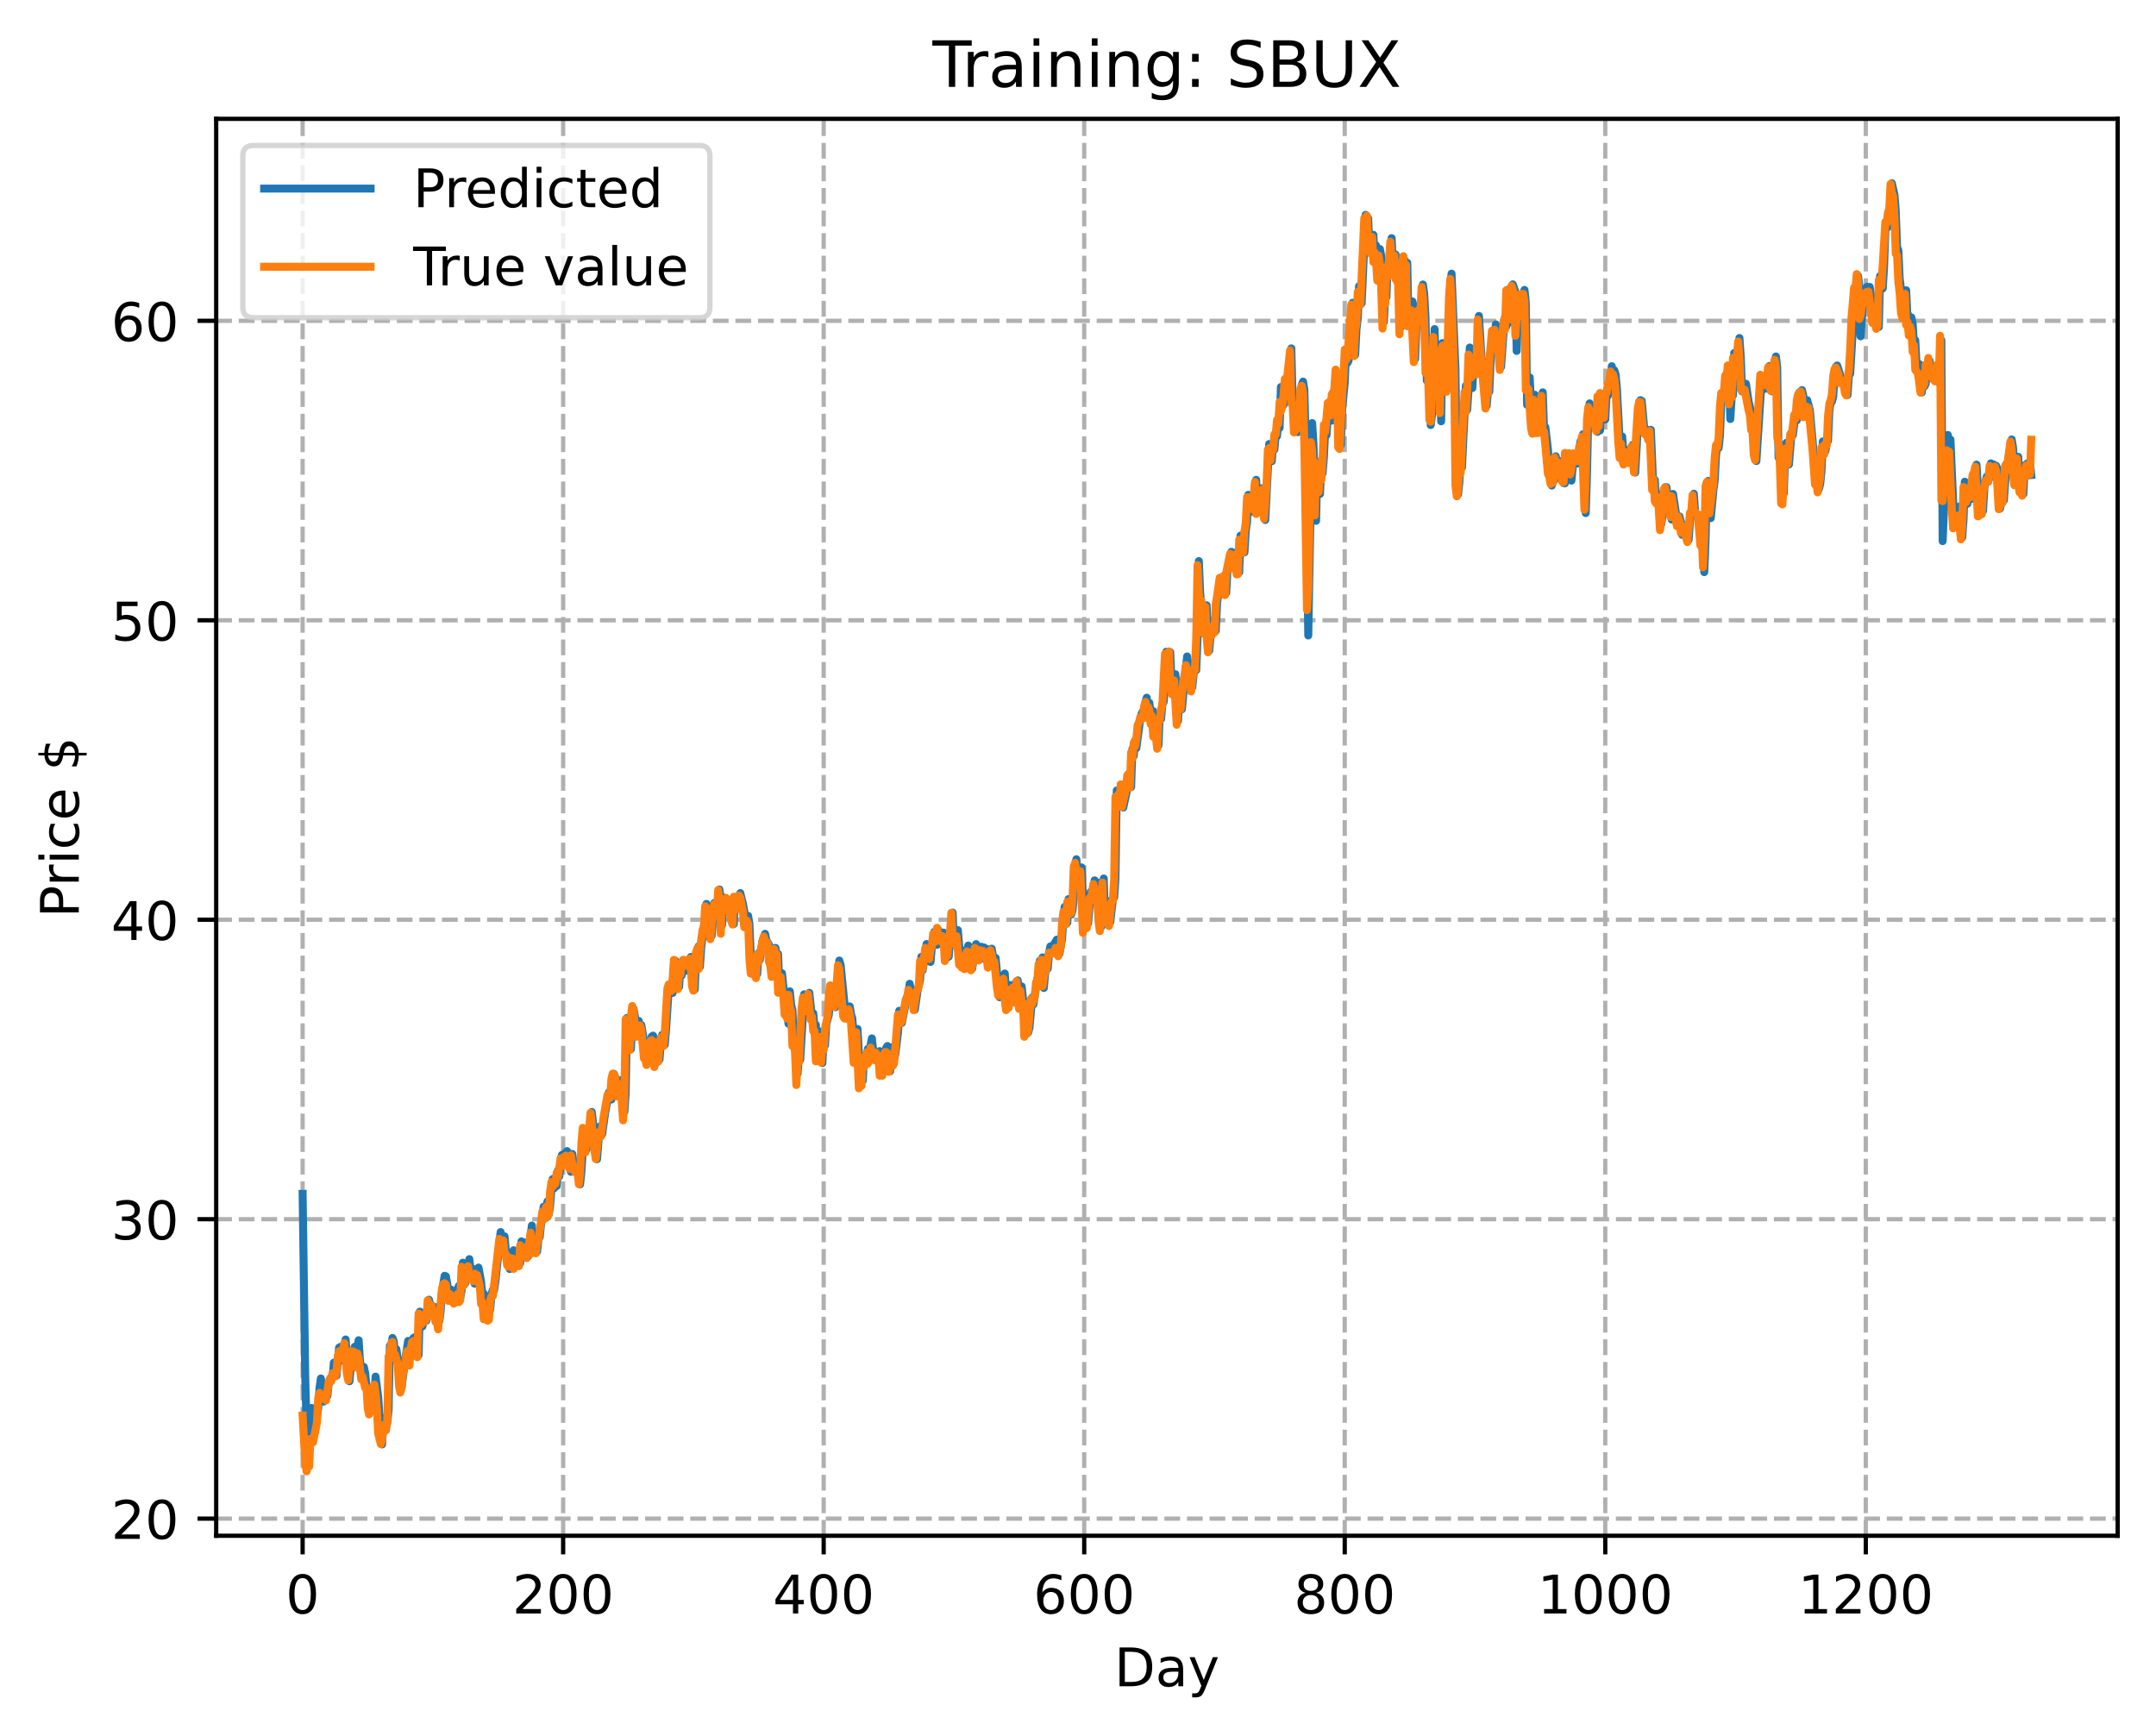<?xml version="1.0" encoding="utf-8" standalone="no"?>
<!DOCTYPE svg PUBLIC "-//W3C//DTD SVG 1.1//EN"
  "http://www.w3.org/Graphics/SVG/1.1/DTD/svg11.dtd">
<!-- Created with matplotlib (https://matplotlib.org/) -->
<svg height="325.986pt" version="1.1" viewBox="0 0 404.923 325.986" width="404.923pt" xmlns="http://www.w3.org/2000/svg" xmlns:xlink="http://www.w3.org/1999/xlink">
 <defs>
  <style type="text/css">
*{stroke-linecap:butt;stroke-linejoin:round;}
  </style>
 </defs>
 <g id="figure_1">
  <g id="patch_1">
   <path d="M 0 325.986 
L 404.923 325.986 
L 404.923 0 
L 0 0 
z
" style="fill:#ffffff;"/>
  </g>
  <g id="axes_1">
   <g id="patch_2">
    <path d="M 40.603 288.43 
L 397.723 288.43 
L 397.723 22.318 
L 40.603 22.318 
z
" style="fill:#ffffff;"/>
   </g>
   <g id="matplotlib.axis_1">
    <g id="xtick_1">
     <g id="line2d_1">
      <path clip-path="url(#p96534703b1)" d="M 56.836 288.43 
L 56.836 22.318 
" style="fill:none;stroke:#b0b0b0;stroke-dasharray:2.96,1.28;stroke-dashoffset:0;stroke-width:0.8;"/>
     </g>
     <g id="line2d_2">
      <defs>
       <path d="M 0 0 
L 0 3.5 
" id="m9e146b53f7" style="stroke:#000000;stroke-width:0.8;"/>
      </defs>
      <g>
       <use style="stroke:#000000;stroke-width:0.8;" x="56.836" xlink:href="#m9e146b53f7" y="288.43"/>
      </g>
     </g>
     <g id="text_1">
      <!-- 0 -->
      <defs>
       <path d="M 31.781 66.406 
Q 24.172 66.406 20.328 58.906 
Q 16.5 51.422 16.5 36.375 
Q 16.5 21.391 20.328 13.891 
Q 24.172 6.391 31.781 6.391 
Q 39.453 6.391 43.281 13.891 
Q 47.125 21.391 47.125 36.375 
Q 47.125 51.422 43.281 58.906 
Q 39.453 66.406 31.781 66.406 
z
M 31.781 74.219 
Q 44.047 74.219 50.516 64.516 
Q 56.984 54.828 56.984 36.375 
Q 56.984 17.969 50.516 8.266 
Q 44.047 -1.422 31.781 -1.422 
Q 19.531 -1.422 13.062 8.266 
Q 6.594 17.969 6.594 36.375 
Q 6.594 54.828 13.062 64.516 
Q 19.531 74.219 31.781 74.219 
z
" id="DejaVuSans-48"/>
      </defs>
      <g transform="translate(53.655 303.029)scale(0.1 -0.1)">
       <use xlink:href="#DejaVuSans-48"/>
      </g>
     </g>
    </g>
    <g id="xtick_2">
     <g id="line2d_3">
      <path clip-path="url(#p96534703b1)" d="M 105.766 288.43 
L 105.766 22.318 
" style="fill:none;stroke:#b0b0b0;stroke-dasharray:2.96,1.28;stroke-dashoffset:0;stroke-width:0.8;"/>
     </g>
     <g id="line2d_4">
      <g>
       <use style="stroke:#000000;stroke-width:0.8;" x="105.766" xlink:href="#m9e146b53f7" y="288.43"/>
      </g>
     </g>
     <g id="text_2">
      <!-- 200 -->
      <defs>
       <path d="M 19.188 8.297 
L 53.609 8.297 
L 53.609 0 
L 7.328 0 
L 7.328 8.297 
Q 12.938 14.109 22.625 23.891 
Q 32.328 33.688 34.812 36.531 
Q 39.547 41.844 41.422 45.531 
Q 43.312 49.219 43.312 52.781 
Q 43.312 58.594 39.234 62.25 
Q 35.156 65.922 28.609 65.922 
Q 23.969 65.922 18.812 64.312 
Q 13.672 62.703 7.812 59.422 
L 7.812 69.391 
Q 13.766 71.781 18.938 73 
Q 24.125 74.219 28.422 74.219 
Q 39.75 74.219 46.484 68.547 
Q 53.219 62.891 53.219 53.422 
Q 53.219 48.922 51.531 44.891 
Q 49.859 40.875 45.406 35.406 
Q 44.188 33.984 37.641 27.219 
Q 31.109 20.453 19.188 8.297 
z
" id="DejaVuSans-50"/>
      </defs>
      <g transform="translate(96.223 303.029)scale(0.1 -0.1)">
       <use xlink:href="#DejaVuSans-50"/>
       <use x="63.623" xlink:href="#DejaVuSans-48"/>
       <use x="127.246" xlink:href="#DejaVuSans-48"/>
      </g>
     </g>
    </g>
    <g id="xtick_3">
     <g id="line2d_5">
      <path clip-path="url(#p96534703b1)" d="M 154.697 288.43 
L 154.697 22.318 
" style="fill:none;stroke:#b0b0b0;stroke-dasharray:2.96,1.28;stroke-dashoffset:0;stroke-width:0.8;"/>
     </g>
     <g id="line2d_6">
      <g>
       <use style="stroke:#000000;stroke-width:0.8;" x="154.697" xlink:href="#m9e146b53f7" y="288.43"/>
      </g>
     </g>
     <g id="text_3">
      <!-- 400 -->
      <defs>
       <path d="M 37.797 64.312 
L 12.891 25.391 
L 37.797 25.391 
z
M 35.203 72.906 
L 47.609 72.906 
L 47.609 25.391 
L 58.016 25.391 
L 58.016 17.188 
L 47.609 17.188 
L 47.609 0 
L 37.797 0 
L 37.797 17.188 
L 4.891 17.188 
L 4.891 26.703 
z
" id="DejaVuSans-52"/>
      </defs>
      <g transform="translate(145.153 303.029)scale(0.1 -0.1)">
       <use xlink:href="#DejaVuSans-52"/>
       <use x="63.623" xlink:href="#DejaVuSans-48"/>
       <use x="127.246" xlink:href="#DejaVuSans-48"/>
      </g>
     </g>
    </g>
    <g id="xtick_4">
     <g id="line2d_7">
      <path clip-path="url(#p96534703b1)" d="M 203.628 288.43 
L 203.628 22.318 
" style="fill:none;stroke:#b0b0b0;stroke-dasharray:2.96,1.28;stroke-dashoffset:0;stroke-width:0.8;"/>
     </g>
     <g id="line2d_8">
      <g>
       <use style="stroke:#000000;stroke-width:0.8;" x="203.628" xlink:href="#m9e146b53f7" y="288.43"/>
      </g>
     </g>
     <g id="text_4">
      <!-- 600 -->
      <defs>
       <path d="M 33.016 40.375 
Q 26.375 40.375 22.484 35.828 
Q 18.609 31.297 18.609 23.391 
Q 18.609 15.531 22.484 10.953 
Q 26.375 6.391 33.016 6.391 
Q 39.656 6.391 43.531 10.953 
Q 47.406 15.531 47.406 23.391 
Q 47.406 31.297 43.531 35.828 
Q 39.656 40.375 33.016 40.375 
z
M 52.594 71.297 
L 52.594 62.312 
Q 48.875 64.062 45.094 64.984 
Q 41.312 65.922 37.594 65.922 
Q 27.828 65.922 22.672 59.328 
Q 17.531 52.734 16.797 39.406 
Q 19.672 43.656 24.016 45.922 
Q 28.375 48.188 33.594 48.188 
Q 44.578 48.188 50.953 41.516 
Q 57.328 34.859 57.328 23.391 
Q 57.328 12.156 50.688 5.359 
Q 44.047 -1.422 33.016 -1.422 
Q 20.359 -1.422 13.672 8.266 
Q 6.984 17.969 6.984 36.375 
Q 6.984 53.656 15.188 63.938 
Q 23.391 74.219 37.203 74.219 
Q 40.922 74.219 44.703 73.484 
Q 48.484 72.75 52.594 71.297 
z
" id="DejaVuSans-54"/>
      </defs>
      <g transform="translate(194.084 303.029)scale(0.1 -0.1)">
       <use xlink:href="#DejaVuSans-54"/>
       <use x="63.623" xlink:href="#DejaVuSans-48"/>
       <use x="127.246" xlink:href="#DejaVuSans-48"/>
      </g>
     </g>
    </g>
    <g id="xtick_5">
     <g id="line2d_9">
      <path clip-path="url(#p96534703b1)" d="M 252.558 288.43 
L 252.558 22.318 
" style="fill:none;stroke:#b0b0b0;stroke-dasharray:2.96,1.28;stroke-dashoffset:0;stroke-width:0.8;"/>
     </g>
     <g id="line2d_10">
      <g>
       <use style="stroke:#000000;stroke-width:0.8;" x="252.558" xlink:href="#m9e146b53f7" y="288.43"/>
      </g>
     </g>
     <g id="text_5">
      <!-- 800 -->
      <defs>
       <path d="M 31.781 34.625 
Q 24.75 34.625 20.719 30.859 
Q 16.703 27.094 16.703 20.516 
Q 16.703 13.922 20.719 10.156 
Q 24.75 6.391 31.781 6.391 
Q 38.812 6.391 42.859 10.172 
Q 46.922 13.969 46.922 20.516 
Q 46.922 27.094 42.891 30.859 
Q 38.875 34.625 31.781 34.625 
z
M 21.922 38.812 
Q 15.578 40.375 12.031 44.719 
Q 8.5 49.078 8.5 55.328 
Q 8.5 64.062 14.719 69.141 
Q 20.953 74.219 31.781 74.219 
Q 42.672 74.219 48.875 69.141 
Q 55.078 64.062 55.078 55.328 
Q 55.078 49.078 51.531 44.719 
Q 48 40.375 41.703 38.812 
Q 48.828 37.156 52.797 32.312 
Q 56.781 27.484 56.781 20.516 
Q 56.781 9.906 50.312 4.234 
Q 43.844 -1.422 31.781 -1.422 
Q 19.734 -1.422 13.25 4.234 
Q 6.781 9.906 6.781 20.516 
Q 6.781 27.484 10.781 32.312 
Q 14.797 37.156 21.922 38.812 
z
M 18.312 54.391 
Q 18.312 48.734 21.844 45.562 
Q 25.391 42.391 31.781 42.391 
Q 38.141 42.391 41.719 45.562 
Q 45.312 48.734 45.312 54.391 
Q 45.312 60.062 41.719 63.234 
Q 38.141 66.406 31.781 66.406 
Q 25.391 66.406 21.844 63.234 
Q 18.312 60.062 18.312 54.391 
z
" id="DejaVuSans-56"/>
      </defs>
      <g transform="translate(243.015 303.029)scale(0.1 -0.1)">
       <use xlink:href="#DejaVuSans-56"/>
       <use x="63.623" xlink:href="#DejaVuSans-48"/>
       <use x="127.246" xlink:href="#DejaVuSans-48"/>
      </g>
     </g>
    </g>
    <g id="xtick_6">
     <g id="line2d_11">
      <path clip-path="url(#p96534703b1)" d="M 301.489 288.43 
L 301.489 22.318 
" style="fill:none;stroke:#b0b0b0;stroke-dasharray:2.96,1.28;stroke-dashoffset:0;stroke-width:0.8;"/>
     </g>
     <g id="line2d_12">
      <g>
       <use style="stroke:#000000;stroke-width:0.8;" x="301.489" xlink:href="#m9e146b53f7" y="288.43"/>
      </g>
     </g>
     <g id="text_6">
      <!-- 1000 -->
      <defs>
       <path d="M 12.406 8.297 
L 28.516 8.297 
L 28.516 63.922 
L 10.984 60.406 
L 10.984 69.391 
L 28.422 72.906 
L 38.281 72.906 
L 38.281 8.297 
L 54.391 8.297 
L 54.391 0 
L 12.406 0 
z
" id="DejaVuSans-49"/>
      </defs>
      <g transform="translate(288.764 303.029)scale(0.1 -0.1)">
       <use xlink:href="#DejaVuSans-49"/>
       <use x="63.623" xlink:href="#DejaVuSans-48"/>
       <use x="127.246" xlink:href="#DejaVuSans-48"/>
       <use x="190.869" xlink:href="#DejaVuSans-48"/>
      </g>
     </g>
    </g>
    <g id="xtick_7">
     <g id="line2d_13">
      <path clip-path="url(#p96534703b1)" d="M 350.419 288.43 
L 350.419 22.318 
" style="fill:none;stroke:#b0b0b0;stroke-dasharray:2.96,1.28;stroke-dashoffset:0;stroke-width:0.8;"/>
     </g>
     <g id="line2d_14">
      <g>
       <use style="stroke:#000000;stroke-width:0.8;" x="350.419" xlink:href="#m9e146b53f7" y="288.43"/>
      </g>
     </g>
     <g id="text_7">
      <!-- 1200 -->
      <g transform="translate(337.694 303.029)scale(0.1 -0.1)">
       <use xlink:href="#DejaVuSans-49"/>
       <use x="63.623" xlink:href="#DejaVuSans-50"/>
       <use x="127.246" xlink:href="#DejaVuSans-48"/>
       <use x="190.869" xlink:href="#DejaVuSans-48"/>
      </g>
     </g>
    </g>
    <g id="text_8">
     <!-- Day -->
     <defs>
      <path d="M 19.672 64.797 
L 19.672 8.109 
L 31.594 8.109 
Q 46.688 8.109 53.688 14.938 
Q 60.688 21.781 60.688 36.531 
Q 60.688 51.172 53.688 57.984 
Q 46.688 64.797 31.594 64.797 
z
M 9.812 72.906 
L 30.078 72.906 
Q 51.266 72.906 61.172 64.094 
Q 71.094 55.281 71.094 36.531 
Q 71.094 17.672 61.125 8.828 
Q 51.172 0 30.078 0 
L 9.812 0 
z
" id="DejaVuSans-68"/>
      <path d="M 34.281 27.484 
Q 23.391 27.484 19.188 25 
Q 14.984 22.516 14.984 16.5 
Q 14.984 11.719 18.141 8.906 
Q 21.297 6.109 26.703 6.109 
Q 34.188 6.109 38.703 11.406 
Q 43.219 16.703 43.219 25.484 
L 43.219 27.484 
z
M 52.203 31.203 
L 52.203 0 
L 43.219 0 
L 43.219 8.297 
Q 40.141 3.328 35.547 0.953 
Q 30.953 -1.422 24.312 -1.422 
Q 15.922 -1.422 10.953 3.297 
Q 6 8.016 6 15.922 
Q 6 25.141 12.172 29.828 
Q 18.359 34.516 30.609 34.516 
L 43.219 34.516 
L 43.219 35.406 
Q 43.219 41.609 39.141 45 
Q 35.062 48.391 27.688 48.391 
Q 23 48.391 18.547 47.266 
Q 14.109 46.141 10.016 43.891 
L 10.016 52.203 
Q 14.938 54.109 19.578 55.047 
Q 24.219 56 28.609 56 
Q 40.484 56 46.344 49.844 
Q 52.203 43.703 52.203 31.203 
z
" id="DejaVuSans-97"/>
      <path d="M 32.172 -5.078 
Q 28.375 -14.844 24.75 -17.812 
Q 21.141 -20.797 15.094 -20.797 
L 7.906 -20.797 
L 7.906 -13.281 
L 13.188 -13.281 
Q 16.891 -13.281 18.938 -11.516 
Q 21 -9.766 23.484 -3.219 
L 25.094 0.875 
L 2.984 54.688 
L 12.5 54.688 
L 29.594 11.922 
L 46.688 54.688 
L 56.203 54.688 
z
" id="DejaVuSans-121"/>
     </defs>
     <g transform="translate(209.29 316.707)scale(0.1 -0.1)">
      <use xlink:href="#DejaVuSans-68"/>
      <use x="77.002" xlink:href="#DejaVuSans-97"/>
      <use x="138.281" xlink:href="#DejaVuSans-121"/>
     </g>
    </g>
   </g>
   <g id="matplotlib.axis_2">
    <g id="ytick_1">
     <g id="line2d_15">
      <path clip-path="url(#p96534703b1)" d="M 40.603 285.22 
L 397.723 285.22 
" style="fill:none;stroke:#b0b0b0;stroke-dasharray:2.96,1.28;stroke-dashoffset:0;stroke-width:0.8;"/>
     </g>
     <g id="line2d_16">
      <defs>
       <path d="M 0 0 
L -3.5 0 
" id="m37afdf6b77" style="stroke:#000000;stroke-width:0.8;"/>
      </defs>
      <g>
       <use style="stroke:#000000;stroke-width:0.8;" x="40.603" xlink:href="#m37afdf6b77" y="285.22"/>
      </g>
     </g>
     <g id="text_9">
      <!-- 20 -->
      <g transform="translate(20.878 289.02)scale(0.1 -0.1)">
       <use xlink:href="#DejaVuSans-50"/>
       <use x="63.623" xlink:href="#DejaVuSans-48"/>
      </g>
     </g>
    </g>
    <g id="ytick_2">
     <g id="line2d_17">
      <path clip-path="url(#p96534703b1)" d="M 40.603 228.978 
L 397.723 228.978 
" style="fill:none;stroke:#b0b0b0;stroke-dasharray:2.96,1.28;stroke-dashoffset:0;stroke-width:0.8;"/>
     </g>
     <g id="line2d_18">
      <g>
       <use style="stroke:#000000;stroke-width:0.8;" x="40.603" xlink:href="#m37afdf6b77" y="228.978"/>
      </g>
     </g>
     <g id="text_10">
      <!-- 30 -->
      <defs>
       <path d="M 40.578 39.312 
Q 47.656 37.797 51.625 33 
Q 55.609 28.219 55.609 21.188 
Q 55.609 10.406 48.188 4.484 
Q 40.766 -1.422 27.094 -1.422 
Q 22.516 -1.422 17.656 -0.516 
Q 12.797 0.391 7.625 2.203 
L 7.625 11.719 
Q 11.719 9.328 16.594 8.109 
Q 21.484 6.891 26.812 6.891 
Q 36.078 6.891 40.938 10.547 
Q 45.797 14.203 45.797 21.188 
Q 45.797 27.641 41.281 31.266 
Q 36.766 34.906 28.719 34.906 
L 20.219 34.906 
L 20.219 43.016 
L 29.109 43.016 
Q 36.375 43.016 40.234 45.922 
Q 44.094 48.828 44.094 54.297 
Q 44.094 59.906 40.109 62.906 
Q 36.141 65.922 28.719 65.922 
Q 24.656 65.922 20.016 65.031 
Q 15.375 64.156 9.812 62.312 
L 9.812 71.094 
Q 15.438 72.656 20.344 73.438 
Q 25.25 74.219 29.594 74.219 
Q 40.828 74.219 47.359 69.109 
Q 53.906 64.016 53.906 55.328 
Q 53.906 49.266 50.438 45.094 
Q 46.969 40.922 40.578 39.312 
z
" id="DejaVuSans-51"/>
      </defs>
      <g transform="translate(20.878 232.778)scale(0.1 -0.1)">
       <use xlink:href="#DejaVuSans-51"/>
       <use x="63.623" xlink:href="#DejaVuSans-48"/>
      </g>
     </g>
    </g>
    <g id="ytick_3">
     <g id="line2d_19">
      <path clip-path="url(#p96534703b1)" d="M 40.603 172.737 
L 397.723 172.737 
" style="fill:none;stroke:#b0b0b0;stroke-dasharray:2.96,1.28;stroke-dashoffset:0;stroke-width:0.8;"/>
     </g>
     <g id="line2d_20">
      <g>
       <use style="stroke:#000000;stroke-width:0.8;" x="40.603" xlink:href="#m37afdf6b77" y="172.737"/>
      </g>
     </g>
     <g id="text_11">
      <!-- 40 -->
      <g transform="translate(20.878 176.536)scale(0.1 -0.1)">
       <use xlink:href="#DejaVuSans-52"/>
       <use x="63.623" xlink:href="#DejaVuSans-48"/>
      </g>
     </g>
    </g>
    <g id="ytick_4">
     <g id="line2d_21">
      <path clip-path="url(#p96534703b1)" d="M 40.603 116.495 
L 397.723 116.495 
" style="fill:none;stroke:#b0b0b0;stroke-dasharray:2.96,1.28;stroke-dashoffset:0;stroke-width:0.8;"/>
     </g>
     <g id="line2d_22">
      <g>
       <use style="stroke:#000000;stroke-width:0.8;" x="40.603" xlink:href="#m37afdf6b77" y="116.495"/>
      </g>
     </g>
     <g id="text_12">
      <!-- 50 -->
      <defs>
       <path d="M 10.797 72.906 
L 49.516 72.906 
L 49.516 64.594 
L 19.828 64.594 
L 19.828 46.734 
Q 21.969 47.469 24.109 47.828 
Q 26.266 48.188 28.422 48.188 
Q 40.625 48.188 47.75 41.5 
Q 54.891 34.812 54.891 23.391 
Q 54.891 11.625 47.562 5.094 
Q 40.234 -1.422 26.906 -1.422 
Q 22.312 -1.422 17.547 -0.641 
Q 12.797 0.141 7.719 1.703 
L 7.719 11.625 
Q 12.109 9.234 16.797 8.062 
Q 21.484 6.891 26.703 6.891 
Q 35.156 6.891 40.078 11.328 
Q 45.016 15.766 45.016 23.391 
Q 45.016 31 40.078 35.438 
Q 35.156 39.891 26.703 39.891 
Q 22.75 39.891 18.812 39.016 
Q 14.891 38.141 10.797 36.281 
z
" id="DejaVuSans-53"/>
      </defs>
      <g transform="translate(20.878 120.294)scale(0.1 -0.1)">
       <use xlink:href="#DejaVuSans-53"/>
       <use x="63.623" xlink:href="#DejaVuSans-48"/>
      </g>
     </g>
    </g>
    <g id="ytick_5">
     <g id="line2d_23">
      <path clip-path="url(#p96534703b1)" d="M 40.603 60.253 
L 397.723 60.253 
" style="fill:none;stroke:#b0b0b0;stroke-dasharray:2.96,1.28;stroke-dashoffset:0;stroke-width:0.8;"/>
     </g>
     <g id="line2d_24">
      <g>
       <use style="stroke:#000000;stroke-width:0.8;" x="40.603" xlink:href="#m37afdf6b77" y="60.253"/>
      </g>
     </g>
     <g id="text_13">
      <!-- 60 -->
      <g transform="translate(20.878 64.052)scale(0.1 -0.1)">
       <use xlink:href="#DejaVuSans-54"/>
       <use x="63.623" xlink:href="#DejaVuSans-48"/>
      </g>
     </g>
    </g>
    <g id="text_14">
     <!-- Price $ -->
     <defs>
      <path d="M 19.672 64.797 
L 19.672 37.406 
L 32.078 37.406 
Q 38.969 37.406 42.719 40.969 
Q 46.484 44.531 46.484 51.125 
Q 46.484 57.672 42.719 61.234 
Q 38.969 64.797 32.078 64.797 
z
M 9.812 72.906 
L 32.078 72.906 
Q 44.344 72.906 50.609 67.359 
Q 56.891 61.812 56.891 51.125 
Q 56.891 40.328 50.609 34.812 
Q 44.344 29.297 32.078 29.297 
L 19.672 29.297 
L 19.672 0 
L 9.812 0 
z
" id="DejaVuSans-80"/>
      <path d="M 41.109 46.297 
Q 39.594 47.172 37.812 47.578 
Q 36.031 48 33.891 48 
Q 26.266 48 22.188 43.047 
Q 18.109 38.094 18.109 28.812 
L 18.109 0 
L 9.078 0 
L 9.078 54.688 
L 18.109 54.688 
L 18.109 46.188 
Q 20.953 51.172 25.484 53.578 
Q 30.031 56 36.531 56 
Q 37.453 56 38.578 55.875 
Q 39.703 55.766 41.062 55.516 
z
" id="DejaVuSans-114"/>
      <path d="M 9.422 54.688 
L 18.406 54.688 
L 18.406 0 
L 9.422 0 
z
M 9.422 75.984 
L 18.406 75.984 
L 18.406 64.594 
L 9.422 64.594 
z
" id="DejaVuSans-105"/>
      <path d="M 48.781 52.594 
L 48.781 44.188 
Q 44.969 46.297 41.141 47.344 
Q 37.312 48.391 33.406 48.391 
Q 24.656 48.391 19.812 42.844 
Q 14.984 37.312 14.984 27.297 
Q 14.984 17.281 19.812 11.734 
Q 24.656 6.203 33.406 6.203 
Q 37.312 6.203 41.141 7.25 
Q 44.969 8.297 48.781 10.406 
L 48.781 2.094 
Q 45.016 0.344 40.984 -0.531 
Q 36.969 -1.422 32.422 -1.422 
Q 20.062 -1.422 12.781 6.344 
Q 5.516 14.109 5.516 27.297 
Q 5.516 40.672 12.859 48.328 
Q 20.219 56 33.016 56 
Q 37.156 56 41.109 55.141 
Q 45.062 54.297 48.781 52.594 
z
" id="DejaVuSans-99"/>
      <path d="M 56.203 29.594 
L 56.203 25.203 
L 14.891 25.203 
Q 15.484 15.922 20.484 11.062 
Q 25.484 6.203 34.422 6.203 
Q 39.594 6.203 44.453 7.469 
Q 49.312 8.734 54.109 11.281 
L 54.109 2.781 
Q 49.266 0.734 44.188 -0.344 
Q 39.109 -1.422 33.891 -1.422 
Q 20.797 -1.422 13.156 6.188 
Q 5.516 13.812 5.516 26.812 
Q 5.516 40.234 12.766 48.109 
Q 20.016 56 32.328 56 
Q 43.359 56 49.781 48.891 
Q 56.203 41.797 56.203 29.594 
z
M 47.219 32.234 
Q 47.125 39.594 43.094 43.984 
Q 39.062 48.391 32.422 48.391 
Q 24.906 48.391 20.391 44.141 
Q 15.875 39.891 15.188 32.172 
z
" id="DejaVuSans-101"/>
      <path id="DejaVuSans-32"/>
      <path d="M 33.797 -14.703 
L 28.906 -14.703 
L 28.859 0 
Q 23.734 0.094 18.609 1.188 
Q 13.484 2.297 8.297 4.5 
L 8.297 13.281 
Q 13.281 10.156 18.375 8.562 
Q 23.484 6.984 28.906 6.938 
L 28.906 29.203 
Q 18.109 30.953 13.203 35.156 
Q 8.297 39.359 8.297 46.688 
Q 8.297 54.641 13.625 59.219 
Q 18.953 63.812 28.906 64.5 
L 28.906 75.984 
L 33.797 75.984 
L 33.797 64.656 
Q 38.328 64.453 42.578 63.688 
Q 46.828 62.938 50.875 61.625 
L 50.875 53.078 
Q 46.828 55.125 42.547 56.25 
Q 38.281 57.375 33.797 57.562 
L 33.797 36.719 
Q 44.875 35.016 50.094 30.609 
Q 55.328 26.219 55.328 18.609 
Q 55.328 10.359 49.781 5.594 
Q 44.234 0.828 33.797 0.094 
z
M 28.906 37.594 
L 28.906 57.625 
Q 23.25 56.984 20.266 54.391 
Q 17.281 51.812 17.281 47.516 
Q 17.281 43.312 20.031 40.969 
Q 22.797 38.625 28.906 37.594 
z
M 33.797 28.219 
L 33.797 7.078 
Q 39.984 7.906 43.141 10.594 
Q 46.297 13.281 46.297 17.672 
Q 46.297 21.969 43.281 24.5 
Q 40.281 27.047 33.797 28.219 
z
" id="DejaVuSans-36"/>
     </defs>
     <g transform="translate(14.798 172.342)rotate(-90)scale(0.1 -0.1)">
      <use xlink:href="#DejaVuSans-80"/>
      <use x="58.553" xlink:href="#DejaVuSans-114"/>
      <use x="99.666" xlink:href="#DejaVuSans-105"/>
      <use x="127.449" xlink:href="#DejaVuSans-99"/>
      <use x="182.43" xlink:href="#DejaVuSans-101"/>
      <use x="243.953" xlink:href="#DejaVuSans-32"/>
      <use x="275.74" xlink:href="#DejaVuSans-36"/>
     </g>
    </g>
   </g>
   <g id="line2d_25">
    <path clip-path="url(#p96534703b1)" d="M 56.836 224.227 
L 57.325 258.651 
L 57.57 267.765 
L 57.814 272.406 
L 58.304 271.238 
L 58.548 264.438 
L 58.793 268.057 
L 59.038 269.303 
L 59.772 264.481 
L 60.016 260.628 
L 60.261 258.893 
L 60.75 263.243 
L 61.24 260.548 
L 61.484 262.208 
L 61.729 259.914 
L 61.974 259.552 
L 62.218 258.599 
L 62.463 258.643 
L 62.708 255.92 
L 63.197 258.385 
L 63.686 253.097 
L 63.931 252.966 
L 64.175 254.83 
L 64.42 255.543 
L 64.909 251.573 
L 65.399 257.784 
L 65.643 259.422 
L 66.133 253.807 
L 66.377 254.314 
L 66.622 252.937 
L 66.867 253.972 
L 67.111 253.231 
L 67.356 251.717 
L 67.601 255.517 
L 68.09 258.983 
L 68.335 256.738 
L 68.579 257.845 
L 68.824 260.307 
L 69.069 260.63 
L 69.313 263.674 
L 69.558 263.878 
L 69.802 262.843 
L 70.047 262.434 
L 70.292 262.577 
L 70.536 258.549 
L 71.026 262.393 
L 71.515 269.534 
L 71.76 271.281 
L 72.004 267.377 
L 72.249 266.274 
L 72.494 268.01 
L 72.738 267.186 
L 72.983 264.715 
L 73.228 252.73 
L 73.472 253.025 
L 73.717 251.284 
L 73.962 251.957 
L 74.206 255.028 
L 74.451 253.404 
L 74.696 255.44 
L 74.94 256.422 
L 75.429 260.463 
L 76.163 254.9 
L 76.653 251.835 
L 77.142 254.689 
L 77.631 251.313 
L 77.876 251.155 
L 78.121 252.082 
L 78.365 253.867 
L 78.61 254.512 
L 78.855 246.341 
L 79.099 248.508 
L 79.344 249.118 
L 79.833 246.457 
L 80.078 248.063 
L 80.323 247.097 
L 80.567 244.106 
L 80.812 245.315 
L 81.056 245.135 
L 81.301 245.624 
L 81.546 247.14 
L 81.79 245.501 
L 82.035 246.399 
L 82.28 245.838 
L 82.524 248.059 
L 82.769 246.11 
L 83.014 242.516 
L 83.503 239.616 
L 83.748 239.707 
L 84.482 244.065 
L 84.726 242.218 
L 84.971 243.397 
L 85.46 244.337 
L 85.705 242.725 
L 86.194 241.496 
L 86.439 243.69 
L 86.684 242.463 
L 86.928 237.15 
L 87.173 239.676 
L 87.417 240.964 
L 87.662 238.986 
L 87.907 238.375 
L 88.151 236.478 
L 88.396 238.776 
L 88.641 238.187 
L 89.13 241.088 
L 89.375 239.11 
L 89.619 239.84 
L 89.864 238.068 
L 90.353 240.729 
L 90.598 243.31 
L 90.843 242.928 
L 91.087 246.062 
L 91.332 245.96 
L 91.577 244.437 
L 91.821 246.669 
L 92.066 245.912 
L 92.311 243.032 
L 92.555 242.236 
L 92.8 242.317 
L 93.044 240.7 
L 94.023 231.396 
L 94.512 233.919 
L 94.757 232.203 
L 95.002 234.892 
L 95.736 238.343 
L 95.98 235.442 
L 96.225 236.332 
L 96.47 234.814 
L 96.714 237.025 
L 96.959 236.114 
L 97.204 237.462 
L 97.448 236.286 
L 97.693 237.237 
L 97.938 233.148 
L 98.182 234.651 
L 98.427 233.337 
L 98.672 235.585 
L 98.916 233.983 
L 99.161 235.998 
L 99.895 230.175 
L 100.139 233.527 
L 100.384 231.575 
L 100.873 235.051 
L 101.118 232.817 
L 101.363 232.362 
L 101.607 230.022 
L 101.852 228.867 
L 102.097 226.646 
L 102.341 228.838 
L 102.586 226.658 
L 102.831 225.622 
L 103.075 228.054 
L 103.32 226.506 
L 103.565 223.174 
L 103.809 221.433 
L 104.054 223.191 
L 104.299 221.689 
L 104.543 222.756 
L 104.788 219.832 
L 105.032 220.965 
L 105.522 216.924 
L 105.766 218.679 
L 106.011 216.64 
L 106.256 218.084 
L 106.5 216.188 
L 106.745 217.355 
L 106.99 219.336 
L 107.234 220.082 
L 107.479 216.727 
L 107.724 218.522 
L 107.968 218.755 
L 108.213 219.738 
L 108.458 218.671 
L 108.947 222.431 
L 109.192 220.161 
L 109.681 212.368 
L 110.17 215.885 
L 110.415 211.993 
L 110.66 213.366 
L 111.149 208.848 
L 112.127 217.722 
L 112.617 211.597 
L 113.106 212.98 
L 113.595 209.386 
L 114.329 205.203 
L 114.574 206.254 
L 114.819 206.509 
L 115.063 202.705 
L 115.308 201.694 
L 115.553 202.751 
L 115.797 203.01 
L 116.042 205.34 
L 116.287 204.096 
L 116.776 202.805 
L 117.265 208.829 
L 117.51 205.355 
L 117.754 191.173 
L 117.999 194.923 
L 118.244 195.601 
L 118.488 197.053 
L 118.733 191.463 
L 118.978 189.459 
L 119.222 190.764 
L 119.712 194.408 
L 119.956 191.738 
L 120.201 193.078 
L 120.446 192.505 
L 120.935 195.401 
L 121.18 197.973 
L 121.669 199.641 
L 121.914 197.761 
L 122.158 197.407 
L 122.403 194.674 
L 122.648 194.509 
L 122.892 195.773 
L 123.137 199.754 
L 123.381 197.793 
L 123.626 197.016 
L 123.871 198.976 
L 124.115 195.616 
L 124.36 194.358 
L 124.605 195.005 
L 124.849 196.227 
L 125.094 193.308 
L 125.583 185.939 
L 125.828 184.873 
L 126.073 186.288 
L 126.317 186.489 
L 126.807 180.429 
L 127.051 182.981 
L 127.296 183.657 
L 127.541 185.363 
L 127.785 181.851 
L 128.03 183.174 
L 128.275 180.616 
L 128.519 180.32 
L 128.764 182.321 
L 129.008 180.671 
L 129.253 180.406 
L 129.498 181.714 
L 129.742 179.736 
L 130.476 185.827 
L 130.721 180.435 
L 130.966 178.425 
L 131.21 177.725 
L 131.455 181.555 
L 131.7 177.934 
L 132.189 174.006 
L 132.434 173.648 
L 132.678 169.757 
L 133.168 175.599 
L 133.412 172.451 
L 133.657 175.757 
L 134.146 169.596 
L 134.391 169.995 
L 134.636 171.99 
L 134.88 170.813 
L 135.125 167.055 
L 135.369 169.03 
L 135.614 173.737 
L 135.859 168.537 
L 136.348 171.118 
L 136.593 169.039 
L 136.837 170.322 
L 137.082 169.037 
L 137.571 172.757 
L 137.816 173.55 
L 138.061 168.51 
L 138.55 170.686 
L 138.795 168.192 
L 139.039 167.737 
L 139.529 169.75 
L 139.773 171.042 
L 140.018 173.467 
L 140.507 172.015 
L 140.752 173.487 
L 140.996 179.662 
L 141.241 181.855 
L 141.486 181.245 
L 141.73 182.3 
L 141.975 181.776 
L 142.22 182.933 
L 142.464 178.999 
L 142.709 180.272 
L 143.198 176.738 
L 143.688 175.387 
L 143.932 176.577 
L 144.422 177.426 
L 144.666 180.148 
L 144.911 180.919 
L 145.156 183.101 
L 145.645 178.026 
L 145.89 180.103 
L 146.134 179.178 
L 146.379 185.685 
L 146.868 182.793 
L 147.602 190.143 
L 147.847 190.245 
L 148.091 192.266 
L 148.336 186.19 
L 148.581 188.683 
L 148.825 189.688 
L 149.07 194.92 
L 149.315 194.14 
L 149.559 196.871 
L 149.804 201.626 
L 150.049 197.863 
L 150.293 199.033 
L 151.027 186.744 
L 151.517 189.793 
L 151.761 187.333 
L 152.006 186.465 
L 152.495 191.247 
L 152.74 190.311 
L 152.984 192.852 
L 153.229 192.483 
L 153.474 197.557 
L 153.718 194.529 
L 153.963 193.74 
L 154.208 197.796 
L 154.452 199.657 
L 154.697 194.936 
L 154.942 196.332 
L 155.186 192.404 
L 155.676 190.531 
L 155.92 186.783 
L 156.165 185.266 
L 156.41 187.826 
L 156.654 188.735 
L 156.899 189.162 
L 157.144 187.464 
L 157.633 180.404 
L 157.878 181.239 
L 158.856 191.099 
L 159.101 190.225 
L 159.345 191.133 
L 159.59 189.016 
L 159.835 190.498 
L 160.079 191.279 
L 160.569 197.959 
L 161.058 193.254 
L 161.547 202.517 
L 161.792 201.07 
L 162.037 202.996 
L 162.281 198.391 
L 162.526 199.911 
L 163.015 196.978 
L 163.26 198.969 
L 163.505 196.285 
L 163.749 195.026 
L 163.994 197.284 
L 164.239 198.505 
L 164.483 199.07 
L 164.728 197.702 
L 164.972 198.713 
L 165.217 197.41 
L 165.462 201.008 
L 165.706 200.03 
L 165.951 201.111 
L 166.196 199.361 
L 166.44 196.786 
L 166.685 196.455 
L 166.93 199.623 
L 167.174 201.211 
L 167.419 197.333 
L 167.664 196.644 
L 167.908 198.973 
L 168.153 198 
L 168.642 194.029 
L 168.887 189.834 
L 169.132 191.676 
L 169.376 192.119 
L 170.355 187.195 
L 170.6 186.763 
L 170.844 184.76 
L 171.333 187.618 
L 171.578 186.455 
L 171.823 189.634 
L 172.312 186.173 
L 172.801 184 
L 173.046 179.707 
L 173.291 182.224 
L 173.78 178.845 
L 174.025 177.302 
L 174.269 178.601 
L 174.514 179.123 
L 174.759 180.673 
L 175.003 178.008 
L 175.248 176.954 
L 175.493 175.015 
L 175.737 176.877 
L 175.982 177.455 
L 176.227 174.629 
L 176.471 176.597 
L 176.96 177.105 
L 177.205 175.153 
L 177.45 176.201 
L 177.694 180.028 
L 177.939 178.048 
L 178.184 179.676 
L 178.428 176.04 
L 178.673 174.95 
L 178.918 171.392 
L 179.162 176.981 
L 179.407 177.459 
L 179.652 175.538 
L 179.896 174.696 
L 180.386 180.492 
L 180.63 178.491 
L 180.875 180.962 
L 181.12 179.794 
L 181.364 181.199 
L 181.609 178.494 
L 181.854 177.585 
L 182.098 178.482 
L 182.588 181.904 
L 183.321 177.317 
L 183.566 178.092 
L 183.811 179.471 
L 184.055 180.204 
L 184.3 177.809 
L 184.545 178.818 
L 184.789 177.933 
L 185.034 178.84 
L 185.279 178.202 
L 185.768 181.445 
L 186.013 180.195 
L 186.257 178.176 
L 186.747 180.986 
L 186.991 179.902 
L 187.481 185.366 
L 187.725 187.287 
L 188.704 182.835 
L 188.948 186.735 
L 189.193 188.519 
L 189.438 184.95 
L 189.682 188.421 
L 189.927 185.718 
L 190.172 185.757 
L 190.416 184.883 
L 190.661 187.116 
L 190.906 188.1 
L 191.15 184.14 
L 191.64 188.974 
L 191.884 185.266 
L 192.129 187.545 
L 192.374 188.197 
L 192.618 193.199 
L 192.863 191.668 
L 193.108 193.918 
L 193.352 193.031 
L 193.842 187.37 
L 194.086 188.661 
L 194.82 183.942 
L 195.065 183.153 
L 195.309 180.412 
L 195.554 181.948 
L 195.799 179.813 
L 196.043 185.558 
L 196.288 182.881 
L 196.533 181.426 
L 196.777 181.95 
L 197.022 178.95 
L 197.267 177.745 
L 197.511 179.051 
L 197.756 177.68 
L 198.49 176.47 
L 198.979 179.133 
L 199.469 176.361 
L 199.713 172.376 
L 199.958 170.313 
L 200.447 173.328 
L 200.692 168.86 
L 201.181 171.761 
L 201.426 170.992 
L 201.67 168.576 
L 201.915 162.422 
L 202.16 161.377 
L 202.404 164.471 
L 202.649 165.301 
L 202.894 163.121 
L 203.138 162.913 
L 203.628 174.066 
L 203.872 170.841 
L 204.117 171.615 
L 204.362 173.411 
L 204.851 167.487 
L 205.096 168.859 
L 205.585 165.344 
L 205.83 167.346 
L 206.074 165.73 
L 206.319 167.986 
L 206.563 172.678 
L 206.808 174.112 
L 207.297 164.994 
L 207.542 173.457 
L 207.787 171.863 
L 208.031 169.252 
L 208.521 173.21 
L 209.01 168.909 
L 209.255 168.549 
L 209.499 164.932 
L 209.744 148.463 
L 209.989 150.307 
L 210.233 148.802 
L 210.478 151.182 
L 210.723 147.366 
L 210.967 151.661 
L 211.701 148.251 
L 211.946 145.399 
L 212.191 147.152 
L 212.435 147.825 
L 212.68 140.66 
L 212.924 141.99 
L 213.169 139.116 
L 213.414 140.513 
L 214.148 135.04 
L 214.392 134.1 
L 214.637 133.63 
L 214.882 134.536 
L 215.126 131.836 
L 215.371 131.037 
L 215.616 134.097 
L 215.86 131.999 
L 216.35 135.891 
L 216.594 133.559 
L 216.839 137.408 
L 217.084 135.058 
L 217.573 140.001 
L 217.818 134.301 
L 218.062 135.068 
L 218.307 132.286 
L 218.551 131.841 
L 218.796 128.606 
L 219.041 122.397 
L 219.53 124.349 
L 219.775 122.476 
L 220.019 127.894 
L 220.264 130.461 
L 220.509 130.199 
L 220.753 126.63 
L 220.998 130.06 
L 221.243 135.405 
L 221.487 131.165 
L 221.732 131.569 
L 221.977 133.206 
L 222.466 127.956 
L 222.955 123.294 
L 223.2 125.416 
L 223.445 125.787 
L 223.689 124.7 
L 223.934 129.049 
L 224.423 124.276 
L 224.668 125.85 
L 224.912 119.805 
L 225.157 105.386 
L 225.402 111.286 
L 225.646 114.264 
L 225.891 113.669 
L 226.136 118.975 
L 226.38 115.111 
L 226.625 113.696 
L 226.87 119.71 
L 227.114 122.202 
L 227.604 116.582 
L 227.848 118.605 
L 228.093 118.018 
L 228.338 118.49 
L 228.582 113.148 
L 229.316 108.608 
L 229.561 111.294 
L 230.05 108.026 
L 230.295 111.336 
L 230.539 106.913 
L 230.784 105.435 
L 231.029 104.832 
L 231.273 103.636 
L 231.518 106.663 
L 231.763 103.819 
L 232.007 106.103 
L 232.252 103.81 
L 232.497 107.18 
L 232.741 107.498 
L 232.986 100.595 
L 233.231 102.116 
L 233.475 101.542 
L 233.72 103.753 
L 233.965 99.745 
L 234.209 98.04 
L 234.454 92.935 
L 234.699 94.587 
L 234.943 94.364 
L 235.188 93.038 
L 235.433 96.164 
L 235.922 90.115 
L 236.167 96.297 
L 236.411 95.273 
L 236.9 91.711 
L 237.145 92.324 
L 237.39 92.274 
L 237.634 97.658 
L 238.368 83.389 
L 238.613 83.469 
L 238.858 86.625 
L 239.102 83.314 
L 239.347 84.434 
L 239.592 81.513 
L 239.836 81.94 
L 240.081 79.206 
L 240.326 80.355 
L 240.57 72.687 
L 240.815 76.042 
L 241.06 76.079 
L 241.549 71.657 
L 241.794 72.185 
L 242.527 65.433 
L 242.772 75.199 
L 243.017 75.854 
L 243.261 80.683 
L 243.506 80.666 
L 243.751 81.16 
L 243.995 76.964 
L 244.24 75.627 
L 244.485 72.276 
L 244.729 71.67 
L 244.974 73.207 
L 245.219 82.96 
L 245.708 119.35 
L 246.442 79.457 
L 246.687 83.501 
L 247.176 97.814 
L 247.421 86.859 
L 247.665 89.191 
L 247.91 92.766 
L 248.155 86.569 
L 248.399 88.923 
L 248.644 85.854 
L 248.888 80.475 
L 249.133 81.72 
L 249.378 77.913 
L 249.622 76.084 
L 249.867 75.29 
L 250.112 78.994 
L 250.356 73.728 
L 250.601 77.276 
L 251.09 70.087 
L 251.335 71.734 
L 251.58 82.738 
L 251.824 83.545 
L 252.069 76.906 
L 252.558 71.87 
L 252.803 65.884 
L 253.048 68.183 
L 253.292 67.694 
L 253.782 60.011 
L 254.026 56.872 
L 254.271 59.349 
L 254.515 66.657 
L 254.76 61.804 
L 255.005 59.832 
L 255.249 53.736 
L 255.494 54.797 
L 255.739 56.966 
L 256.473 40.359 
L 256.717 45.744 
L 256.962 41.015 
L 257.207 47.108 
L 257.451 44.294 
L 257.696 45.797 
L 257.941 44.108 
L 258.185 48.555 
L 258.43 46.075 
L 258.675 47.914 
L 258.919 51.713 
L 259.164 46.772 
L 259.409 48.11 
L 259.898 60.48 
L 260.143 56.002 
L 260.387 55.828 
L 260.632 49.298 
L 260.876 51.574 
L 261.366 44.725 
L 261.61 49.997 
L 261.855 48.135 
L 262.1 47.805 
L 262.344 52.658 
L 262.589 52.854 
L 262.834 52.698 
L 263.078 61.455 
L 263.323 49.262 
L 263.568 49.235 
L 263.812 48.868 
L 264.057 53.755 
L 264.302 49.359 
L 264.546 61.086 
L 264.791 60.126 
L 265.28 56.623 
L 265.525 60.843 
L 265.77 67.412 
L 266.014 61.241 
L 266.503 57.387 
L 266.748 57.732 
L 266.993 59.478 
L 267.237 53.43 
L 267.482 55.152 
L 267.727 59.676 
L 267.971 71.471 
L 268.216 67.584 
L 268.461 71.176 
L 268.705 79.831 
L 268.95 77.956 
L 269.439 61.806 
L 269.684 71.077 
L 269.929 65.921 
L 270.173 73.708 
L 270.418 67.928 
L 270.663 79.125 
L 270.907 64.439 
L 271.152 66.07 
L 271.397 72.294 
L 271.641 66.783 
L 271.886 72.388 
L 272.375 53.957 
L 272.62 51.395 
L 273.354 69.382 
L 273.598 89.293 
L 273.843 92.834 
L 274.088 90.622 
L 274.332 84.433 
L 274.577 87.778 
L 275.311 72.439 
L 275.556 76.988 
L 275.8 73.243 
L 276.045 65.271 
L 276.534 72.876 
L 276.779 67.993 
L 277.024 69.326 
L 277.268 69.116 
L 277.513 69.724 
L 277.758 59.34 
L 278.247 67.153 
L 278.491 68.303 
L 278.981 74.018 
L 279.225 76.207 
L 279.47 73.292 
L 279.715 73.561 
L 279.959 67.408 
L 280.204 65.697 
L 280.449 62.843 
L 280.693 63.395 
L 280.938 60.928 
L 281.183 63.872 
L 281.427 62.883 
L 281.917 68.91 
L 282.406 62.193 
L 282.651 59.527 
L 282.895 61.348 
L 283.14 54.414 
L 283.385 58.652 
L 283.629 60.538 
L 283.874 55.458 
L 284.118 53.407 
L 284.608 54.847 
L 284.852 65.911 
L 285.097 58.796 
L 285.342 59.038 
L 285.831 55.245 
L 286.076 55.093 
L 286.32 54.449 
L 286.565 56.784 
L 286.81 76.033 
L 287.054 72.008 
L 287.299 70.885 
L 287.544 75.994 
L 288.033 80.625 
L 288.278 74.152 
L 288.522 81.167 
L 288.767 80.29 
L 289.012 80.762 
L 289.256 80.739 
L 289.501 78.358 
L 289.746 73.685 
L 289.99 80.578 
L 290.235 80.236 
L 290.724 84.401 
L 290.969 88.36 
L 291.213 88.859 
L 291.458 91.193 
L 291.703 89.408 
L 291.947 90.164 
L 292.192 85.691 
L 292.437 88.041 
L 292.681 86.498 
L 292.926 86.996 
L 293.171 88.804 
L 293.415 89.47 
L 293.66 90.723 
L 293.905 90.784 
L 294.149 85.282 
L 294.639 87.608 
L 294.883 85.536 
L 295.128 90.269 
L 295.617 85.219 
L 295.862 86.054 
L 296.106 85.808 
L 296.351 87.06 
L 296.84 82.864 
L 297.085 84.61 
L 297.33 81.55 
L 297.574 91.872 
L 297.819 96.362 
L 298.064 88.741 
L 298.308 77.339 
L 298.553 75.764 
L 299.042 79.057 
L 299.287 79.132 
L 299.532 77.918 
L 299.776 80.326 
L 300.021 81.107 
L 300.266 74.402 
L 300.51 80.841 
L 300.755 73.951 
L 301.489 78.768 
L 301.734 74.108 
L 301.978 74.311 
L 302.223 72.448 
L 302.467 72.131 
L 302.712 68.78 
L 302.957 71.444 
L 303.201 69.563 
L 303.446 70.427 
L 303.691 73.225 
L 304.18 82.644 
L 304.425 84.954 
L 304.669 81.987 
L 304.914 85.533 
L 305.159 86.859 
L 305.403 84.497 
L 305.648 85.302 
L 305.893 85.512 
L 306.137 86.526 
L 306.382 86.171 
L 306.627 83.574 
L 306.871 85.47 
L 307.116 88.746 
L 307.605 80.063 
L 307.85 75.495 
L 308.094 75.154 
L 308.339 75.304 
L 308.828 80.722 
L 309.073 81.641 
L 309.318 80.691 
L 309.562 81.247 
L 309.807 82.771 
L 310.052 80.728 
L 310.541 92.201 
L 310.786 90.11 
L 311.03 94.202 
L 311.275 94.112 
L 311.52 92.8 
L 312.009 98.411 
L 312.254 96.891 
L 312.498 93.278 
L 312.743 91.499 
L 312.988 91.505 
L 313.232 93.988 
L 313.477 92.733 
L 313.722 94.361 
L 313.966 97.576 
L 314.211 92.769 
L 314.945 97.618 
L 315.189 98.704 
L 315.434 96.991 
L 315.679 97.977 
L 315.923 100.444 
L 316.168 98.835 
L 316.413 100.494 
L 316.657 98.702 
L 316.902 100.889 
L 317.147 101.404 
L 317.391 98.03 
L 317.636 96.211 
L 317.881 96.317 
L 318.125 92.728 
L 318.37 96.329 
L 318.859 96.905 
L 319.104 96.727 
L 319.349 99.124 
L 319.593 102.714 
L 319.838 99.878 
L 320.082 107.455 
L 320.327 101.464 
L 320.572 90.601 
L 320.816 90.319 
L 321.306 97.303 
L 321.795 92.053 
L 322.04 90.258 
L 322.284 85.628 
L 322.529 83.414 
L 322.774 84.144 
L 323.018 82.004 
L 323.263 76.058 
L 323.508 73.971 
L 323.752 74.881 
L 323.997 74.403 
L 324.242 70.235 
L 324.486 72.114 
L 324.731 69.782 
L 324.976 78.697 
L 325.22 74.665 
L 325.465 74.253 
L 325.71 66.304 
L 325.954 66.496 
L 326.199 66.044 
L 326.443 66.498 
L 326.688 63.481 
L 326.933 66.959 
L 327.177 73.512 
L 327.422 72.729 
L 327.667 72.714 
L 327.911 72.075 
L 328.401 75.38 
L 328.89 77.453 
L 329.135 80.349 
L 329.379 80.976 
L 329.624 85.57 
L 329.869 86.589 
L 330.847 71.451 
L 331.092 73.186 
L 331.337 71.875 
L 331.581 72.092 
L 331.826 72.989 
L 332.07 71.855 
L 332.315 68.739 
L 332.56 72.692 
L 332.804 73.499 
L 333.049 73.025 
L 333.294 68.832 
L 333.538 66.952 
L 333.783 69.025 
L 334.028 85.931 
L 334.272 84.238 
L 334.517 87.012 
L 334.762 93.048 
L 335.006 92.716 
L 335.251 86.114 
L 335.496 83.177 
L 335.74 86.57 
L 335.985 87.238 
L 336.474 81.234 
L 336.719 81.733 
L 337.208 77.839 
L 337.453 78.945 
L 337.698 74.973 
L 337.942 73.717 
L 338.431 73.264 
L 338.676 74.326 
L 338.921 78.209 
L 339.165 77.414 
L 339.41 75.153 
L 339.899 76.931 
L 341.123 90.508 
L 341.367 89.732 
L 341.612 91.848 
L 341.857 90.868 
L 342.101 88.563 
L 342.346 82.909 
L 342.591 83.054 
L 342.835 84.718 
L 343.08 83.233 
L 343.325 82.789 
L 343.569 77.264 
L 343.814 75.594 
L 344.058 75.418 
L 344.303 74.478 
L 344.548 70.76 
L 344.792 68.896 
L 345.037 68.644 
L 345.526 70.139 
L 345.771 71.693 
L 346.016 71.057 
L 346.505 72.523 
L 346.75 73.955 
L 346.994 74.184 
L 347.239 70.51 
L 347.484 70.209 
L 348.462 53.833 
L 348.707 56.213 
L 348.952 51.808 
L 349.196 53.604 
L 349.441 63.165 
L 349.93 56.537 
L 350.175 55.883 
L 350.419 54.53 
L 350.664 53.85 
L 350.909 54.069 
L 351.153 53.891 
L 351.398 55.612 
L 351.887 59.888 
L 352.132 56.891 
L 352.377 59.846 
L 352.621 61.236 
L 352.866 61.415 
L 353.111 51.811 
L 353.6 54.166 
L 353.845 50.231 
L 354.089 43.419 
L 354.334 41.926 
L 354.579 42.642 
L 354.823 40.64 
L 355.068 39.777 
L 355.313 34.414 
L 355.802 36.589 
L 356.046 39.606 
L 356.291 46.428 
L 356.536 47.018 
L 356.78 52.305 
L 357.025 54.302 
L 357.27 58.038 
L 357.514 59.663 
L 357.759 59.417 
L 358.004 54.522 
L 358.248 59.801 
L 358.493 59.245 
L 358.738 61.653 
L 358.982 59.623 
L 359.227 60.825 
L 359.472 65.008 
L 359.716 63.915 
L 359.961 68.832 
L 360.206 69.009 
L 360.45 68.371 
L 360.94 73.71 
L 361.184 71.224 
L 361.429 72.572 
L 361.674 72.103 
L 361.918 68.444 
L 362.163 69.686 
L 362.407 67.761 
L 362.652 69.885 
L 362.897 70.899 
L 363.141 71.258 
L 363.386 70.406 
L 363.631 71.192 
L 363.875 71.082 
L 364.12 68.267 
L 364.365 72.045 
L 364.609 63.907 
L 364.854 101.626 
L 365.588 83.719 
L 365.833 81.703 
L 366.077 83.555 
L 366.322 82.562 
L 366.811 93.871 
L 367.056 97.316 
L 367.301 96.438 
L 367.545 96.049 
L 367.79 97.135 
L 368.034 95.12 
L 368.524 100.947 
L 368.768 97.711 
L 369.013 90.471 
L 369.258 94.327 
L 369.502 94.614 
L 369.747 91.242 
L 369.992 91.462 
L 370.236 93.725 
L 370.726 88.857 
L 370.97 88.334 
L 371.215 87.265 
L 371.704 95.646 
L 371.949 95.402 
L 372.194 92.597 
L 372.438 95.967 
L 372.683 91.725 
L 372.928 90.21 
L 373.172 89.47 
L 373.417 89.301 
L 373.662 89.808 
L 373.906 87.022 
L 374.151 87.886 
L 374.395 87.211 
L 374.64 88.589 
L 374.885 87.471 
L 375.129 87.986 
L 375.374 90.878 
L 375.619 95.532 
L 376.108 93.324 
L 376.353 93.966 
L 376.842 87.125 
L 377.087 87.885 
L 377.331 85.149 
L 377.821 82.533 
L 378.065 84.022 
L 378.555 90.845 
L 378.799 87.113 
L 379.044 85.796 
L 379.289 90.905 
L 379.533 92.227 
L 379.778 91.494 
L 380.022 92.779 
L 380.267 87.387 
L 380.512 88.469 
L 380.756 87.027 
L 381.001 88.885 
L 381.246 86.777 
L 381.49 89.216 
L 381.49 89.216 
" style="fill:none;stroke:#1f77b4;stroke-linecap:square;stroke-width:1.5;"/>
   </g>
   <g id="line2d_26">
    <path clip-path="url(#p96534703b1)" d="M 56.836 265.873 
L 57.325 274.591 
L 57.57 276.334 
L 57.814 274.253 
L 58.059 275.434 
L 58.304 270.26 
L 58.548 270.372 
L 58.793 270.879 
L 59.527 267.167 
L 59.772 262.442 
L 60.016 261.599 
L 60.506 262.611 
L 60.995 262.386 
L 61.24 263.005 
L 61.729 259.518 
L 61.974 258.899 
L 62.218 259.405 
L 62.463 257.887 
L 62.952 258.505 
L 63.197 257.662 
L 63.441 254.737 
L 63.686 253.781 
L 63.931 254.793 
L 64.175 255.075 
L 64.665 252.263 
L 65.154 258.056 
L 65.399 259.237 
L 65.888 253.781 
L 66.133 254.062 
L 66.377 253.837 
L 66.867 256.818 
L 67.111 254.175 
L 67.356 255.075 
L 67.845 259.068 
L 68.09 258.505 
L 68.579 260.643 
L 68.824 260.586 
L 69.069 264.523 
L 69.313 265.648 
L 69.558 265.086 
L 69.802 265.03 
L 70.047 263.623 
L 70.292 260.024 
L 70.536 261.599 
L 70.781 264.411 
L 71.026 269.248 
L 71.515 271.216 
L 71.76 270.429 
L 72.004 267.673 
L 72.249 268.741 
L 72.494 268.629 
L 72.738 266.604 
L 72.983 254.737 
L 73.228 254.287 
L 73.472 252.263 
L 73.717 252.038 
L 73.962 254.681 
L 74.206 254.4 
L 74.696 256.2 
L 74.94 260.361 
L 75.185 261.543 
L 75.429 260.586 
L 75.674 257.831 
L 76.163 255.693 
L 76.408 253.781 
L 76.653 254.569 
L 76.897 256.481 
L 77.142 253.275 
L 77.387 252.038 
L 77.631 251.869 
L 77.876 252.094 
L 78.121 253.95 
L 78.365 254.906 
L 78.61 246.695 
L 78.855 246.863 
L 79.099 248.776 
L 79.344 248.157 
L 79.589 246.976 
L 79.833 248.157 
L 80.078 247.651 
L 80.323 244.22 
L 80.567 244.895 
L 81.056 245.232 
L 81.301 246.976 
L 81.546 246.751 
L 81.79 248.269 
L 82.035 247.988 
L 82.28 249.675 
L 83.014 242.027 
L 83.258 241.127 
L 83.503 241.014 
L 83.748 241.295 
L 83.992 244.051 
L 84.237 244.332 
L 84.482 243.039 
L 84.971 244.501 
L 85.216 244.839 
L 85.46 244.445 
L 85.95 243.039 
L 86.194 244.557 
L 86.439 244.22 
L 86.684 237.921 
L 86.928 240.171 
L 87.173 241.352 
L 87.417 240.227 
L 87.662 239.889 
L 87.907 237.808 
L 88.151 239.946 
L 88.396 239.664 
L 88.885 240.621 
L 89.13 239.214 
L 89.375 239.833 
L 89.619 239.496 
L 90.109 241.52 
L 90.353 244.895 
L 90.598 244.557 
L 90.843 247.763 
L 91.087 247.651 
L 91.332 245.345 
L 91.577 248.044 
L 91.821 247.876 
L 92.066 244.22 
L 92.311 243.433 
L 92.555 243.433 
L 93.778 232.69 
L 94.023 232.915 
L 94.268 233.815 
L 94.512 232.972 
L 94.757 235.503 
L 95.002 235.559 
L 95.246 237.64 
L 95.491 237.921 
L 95.736 236.234 
L 95.98 237.302 
L 96.225 236.346 
L 96.47 238.315 
L 96.714 237.302 
L 96.959 237.696 
L 97.204 237.527 
L 97.448 237.808 
L 97.693 233.872 
L 97.938 235.446 
L 98.182 234.321 
L 98.427 235.165 
L 98.672 234.265 
L 98.916 236.29 
L 99.161 235.165 
L 99.65 231.509 
L 99.895 235.39 
L 100.139 233.028 
L 100.629 235.39 
L 100.873 233.478 
L 101.118 232.803 
L 101.607 229.485 
L 101.852 227.572 
L 102.097 228.978 
L 102.341 227.347 
L 102.586 226.616 
L 102.831 228.585 
L 103.075 227.91 
L 103.32 223.748 
L 103.565 222.004 
L 103.809 222.848 
L 104.054 222.229 
L 104.299 222.342 
L 104.543 220.261 
L 104.788 221.048 
L 105.277 217.561 
L 105.522 219.024 
L 105.766 217.393 
L 106.011 218.236 
L 106.256 217.055 
L 106.5 217.28 
L 106.745 219.08 
L 106.99 219.53 
L 107.234 216.999 
L 107.479 218.742 
L 107.724 219.249 
L 107.968 220.148 
L 108.213 219.249 
L 108.458 219.642 
L 108.702 222.398 
L 108.947 220.486 
L 109.192 214.806 
L 109.436 211.825 
L 109.926 216.437 
L 110.17 212.218 
L 110.415 213.231 
L 110.66 211.993 
L 110.904 209.013 
L 111.149 210.981 
L 111.393 214.299 
L 111.883 217.674 
L 112.127 215.649 
L 112.372 212.668 
L 112.861 213.456 
L 113.351 209.856 
L 114.085 205.638 
L 114.329 206.144 
L 114.574 206.2 
L 114.819 202.714 
L 115.063 201.645 
L 115.308 201.814 
L 115.553 202.207 
L 115.797 205.919 
L 116.531 203.613 
L 117.02 210.419 
L 117.265 205.976 
L 117.51 191.409 
L 117.999 195.402 
L 118.244 197.258 
L 118.488 191.071 
L 118.733 188.934 
L 118.978 189.722 
L 119.222 192.984 
L 119.467 194.727 
L 119.712 192.59 
L 119.956 192.984 
L 120.201 192.59 
L 120.446 193.434 
L 120.935 198.777 
L 121.18 198.889 
L 121.424 200.014 
L 121.669 199.002 
L 121.914 198.833 
L 122.158 195.515 
L 122.403 195.346 
L 122.648 195.571 
L 122.892 200.408 
L 123.137 198.158 
L 123.381 197.539 
L 123.626 199.395 
L 123.871 196.358 
L 124.115 194.84 
L 124.36 195.121 
L 124.605 196.471 
L 124.849 193.996 
L 125.339 185.672 
L 125.583 184.885 
L 125.828 185.222 
L 126.073 186.122 
L 126.317 183.872 
L 126.562 180.273 
L 126.807 183.029 
L 127.051 183.648 
L 127.296 185.785 
L 127.541 182.466 
L 127.785 183.029 
L 128.03 180.667 
L 128.275 180.273 
L 128.519 181.285 
L 128.764 180.723 
L 129.008 180.667 
L 129.253 181.51 
L 129.498 180.048 
L 129.742 181.567 
L 129.987 185.279 
L 130.232 186.066 
L 130.476 180.835 
L 130.721 178.867 
L 130.966 178.08 
L 131.21 182.016 
L 131.455 178.248 
L 131.944 174.649 
L 132.189 174.255 
L 132.434 170.206 
L 132.923 175.436 
L 133.168 172.849 
L 133.412 176.392 
L 133.902 170.431 
L 134.146 169.812 
L 134.391 171.668 
L 134.636 171.668 
L 134.88 167.169 
L 135.125 169.587 
L 135.369 175.38 
L 135.614 169.362 
L 135.859 169.981 
L 136.103 170.993 
L 136.348 168.631 
L 136.593 169.531 
L 136.837 169.418 
L 137.327 172.962 
L 137.571 173.636 
L 137.816 168.406 
L 138.061 168.968 
L 138.305 170.768 
L 138.55 168.462 
L 138.795 168.181 
L 139.039 168.631 
L 139.529 171.218 
L 139.773 174.143 
L 140.263 172.905 
L 140.507 173.468 
L 140.752 180.104 
L 140.996 182.86 
L 141.241 182.635 
L 141.486 183.029 
L 141.73 182.691 
L 141.975 183.704 
L 142.22 179.261 
L 142.464 180.723 
L 143.198 176.786 
L 143.443 175.886 
L 143.688 176.786 
L 143.932 176.842 
L 144.177 177.236 
L 144.422 180.667 
L 144.666 181.285 
L 144.911 183.479 
L 145.4 178.248 
L 145.645 179.486 
L 145.89 179.261 
L 146.134 186.46 
L 146.379 185.503 
L 146.624 183.479 
L 146.868 185.953 
L 147.113 187.078 
L 147.357 190.565 
L 147.602 190.734 
L 147.847 191.296 
L 148.091 186.853 
L 148.336 189.047 
L 148.581 189.89 
L 148.825 196.471 
L 149.07 195.515 
L 149.315 197.708 
L 149.559 203.782 
L 149.804 199.002 
L 150.049 199.508 
L 150.538 189.497 
L 150.783 187.359 
L 151.027 188.203 
L 151.272 189.89 
L 151.517 187.697 
L 151.761 186.685 
L 152.251 191.521 
L 152.495 190.903 
L 152.74 193.659 
L 152.984 193.659 
L 153.229 199.339 
L 153.474 195.852 
L 153.718 194.727 
L 153.963 198.158 
L 154.208 199.564 
L 154.452 196.189 
L 154.697 197.202 
L 154.942 193.321 
L 155.431 190.846 
L 155.676 186.685 
L 155.92 185.054 
L 156.165 188.372 
L 156.41 188.878 
L 156.654 189.103 
L 156.899 187.922 
L 157.388 181.285 
L 157.633 182.016 
L 158.367 190.903 
L 158.612 191.296 
L 158.856 190.453 
L 159.101 191.353 
L 159.345 189.553 
L 159.59 190.509 
L 159.835 192.14 
L 160.324 199.62 
L 160.813 193.884 
L 161.303 204.401 
L 161.547 202.77 
L 161.792 203.951 
L 162.037 198.608 
L 162.281 200.408 
L 162.526 199.508 
L 162.771 197.652 
L 163.015 199.733 
L 163.26 197.764 
L 163.505 196.752 
L 163.994 199.058 
L 164.239 199.114 
L 164.483 197.708 
L 164.728 199.17 
L 164.972 198.27 
L 165.217 202.039 
L 165.462 201.589 
L 165.706 202.039 
L 166.196 197.595 
L 166.44 197.595 
L 166.685 200.351 
L 166.93 201.307 
L 167.174 198.214 
L 167.419 197.989 
L 167.664 200.183 
L 167.908 199.733 
L 168.642 190.565 
L 168.887 191.69 
L 169.132 192.14 
L 169.376 191.746 
L 169.866 189.103 
L 170.11 187.697 
L 170.355 187.584 
L 170.6 185.897 
L 170.844 186.291 
L 171.089 187.922 
L 171.333 187.359 
L 171.578 189.722 
L 172.067 186.516 
L 172.557 185.222 
L 172.801 180.498 
L 173.046 182.298 
L 173.291 181.904 
L 173.78 178.023 
L 174.025 178.192 
L 174.269 178.529 
L 174.514 180.104 
L 174.759 178.136 
L 175.003 177.855 
L 175.248 175.38 
L 175.493 176.449 
L 175.737 176.786 
L 175.982 174.255 
L 176.227 175.999 
L 176.471 176.674 
L 176.716 176.786 
L 176.96 175.83 
L 177.205 176.28 
L 177.45 180.498 
L 177.694 178.529 
L 177.939 179.486 
L 178.184 176.28 
L 178.428 175.155 
L 178.673 171.443 
L 178.918 176.28 
L 179.162 177.348 
L 179.652 175.83 
L 180.141 181.229 
L 180.386 179.654 
L 180.63 181.735 
L 180.875 180.835 
L 181.12 182.016 
L 181.364 179.429 
L 181.609 178.698 
L 181.854 178.867 
L 182.343 182.241 
L 182.588 181.454 
L 183.077 178.023 
L 183.321 178.248 
L 183.566 179.879 
L 183.811 180.385 
L 184.055 178.473 
L 184.3 178.923 
L 184.545 178.586 
L 184.789 178.867 
L 185.034 178.867 
L 185.279 179.823 
L 185.523 181.735 
L 185.768 180.723 
L 186.013 178.473 
L 186.257 179.261 
L 186.502 180.835 
L 186.747 180.61 
L 187.236 185.503 
L 187.481 187.022 
L 187.97 185.841 
L 188.459 183.816 
L 188.704 187.922 
L 188.948 189.722 
L 189.193 185.897 
L 189.438 189.272 
L 189.682 186.291 
L 189.927 186.066 
L 190.172 185.503 
L 190.416 187.922 
L 190.661 188.316 
L 190.906 184.266 
L 191.395 189.497 
L 191.64 186.066 
L 191.884 188.259 
L 192.129 188.316 
L 192.374 194.727 
L 192.618 193.152 
L 192.863 194.165 
L 193.108 193.434 
L 193.597 187.641 
L 193.842 188.597 
L 194.331 187.247 
L 194.575 184.491 
L 194.82 184.097 
L 195.065 181.06 
L 195.309 182.466 
L 195.554 180.273 
L 195.799 185.222 
L 196.288 182.016 
L 196.533 182.129 
L 196.777 179.879 
L 197.022 178.923 
L 197.267 179.317 
L 198.001 178.642 
L 198.245 178.023 
L 198.735 179.598 
L 199.224 177.798 
L 199.469 173.411 
L 199.713 171.274 
L 199.958 172.174 
L 200.203 173.58 
L 200.447 169.362 
L 200.936 171.668 
L 201.181 171.443 
L 201.426 169.025 
L 201.67 162.726 
L 201.915 162.051 
L 202.16 164.188 
L 202.404 165.256 
L 202.649 163.963 
L 202.894 163.625 
L 203.383 175.211 
L 203.628 171.499 
L 203.872 172.624 
L 204.117 174.311 
L 204.606 168.687 
L 204.851 169.193 
L 205.34 166.044 
L 205.585 167.675 
L 205.83 167 
L 206.074 168.687 
L 206.319 173.074 
L 206.563 174.874 
L 207.053 165.763 
L 207.297 173.299 
L 207.787 170.262 
L 208.031 171.555 
L 208.276 173.918 
L 208.765 169.306 
L 209.01 169.081 
L 209.255 165.031 
L 209.499 149.621 
L 209.744 149.902 
L 209.989 149.284 
L 210.233 151.477 
L 210.478 147.315 
L 210.723 151.533 
L 211.457 148.271 
L 211.701 145.628 
L 211.946 147.428 
L 212.191 147.934 
L 212.435 141.297 
L 212.68 142.366 
L 212.924 139.498 
L 213.169 140.173 
L 213.414 138.879 
L 213.658 136.179 
L 213.903 135.673 
L 214.148 134.717 
L 214.392 134.548 
L 214.637 134.886 
L 214.882 132.636 
L 215.126 131.849 
L 215.371 134.83 
L 215.616 132.749 
L 215.86 133.367 
L 216.105 136.011 
L 216.35 134.436 
L 216.594 138.373 
L 216.839 136.067 
L 217.328 140.622 
L 217.573 135.111 
L 217.818 135.336 
L 218.062 133.255 
L 218.307 132.299 
L 218.796 122.794 
L 219.041 123.637 
L 219.285 123.862 
L 219.53 122.344 
L 219.775 128.418 
L 220.019 130.33 
L 220.264 130.386 
L 220.509 127.799 
L 220.998 136.123 
L 221.243 132.242 
L 221.487 131.905 
L 221.732 133.199 
L 222.221 127.968 
L 222.466 126.787 
L 222.711 124.931 
L 223.2 126.956 
L 223.445 126.393 
L 223.689 129.88 
L 224.179 125.662 
L 224.423 125.831 
L 224.668 119.7 
L 224.912 106.146 
L 225.157 111.602 
L 225.402 113.064 
L 225.646 112.839 
L 225.891 118.857 
L 226.136 114.864 
L 226.38 113.964 
L 226.625 119.813 
L 226.87 122.513 
L 227.359 117.732 
L 227.604 119.307 
L 227.848 118.126 
L 228.093 118.801 
L 228.338 113.401 
L 228.582 111.995 
L 229.072 108.508 
L 229.316 110.702 
L 229.561 109.015 
L 229.806 108.171 
L 230.05 111.77 
L 230.295 107.552 
L 231.029 104.009 
L 231.273 106.765 
L 231.518 104.571 
L 231.763 106.821 
L 232.007 104.178 
L 232.252 107.89 
L 232.497 107.833 
L 232.741 101.366 
L 232.986 102.49 
L 233.231 101.703 
L 233.475 103.728 
L 233.72 99.791 
L 233.965 98.272 
L 234.209 93.379 
L 234.454 94.392 
L 234.699 94.56 
L 234.943 93.323 
L 235.188 95.629 
L 235.433 93.604 
L 235.677 90.511 
L 235.922 96.529 
L 236.167 96.135 
L 236.656 92.648 
L 237.145 91.861 
L 237.39 97.429 
L 237.879 90.792 
L 238.124 84.437 
L 238.368 84.156 
L 238.613 86.462 
L 238.858 84.212 
L 239.102 84.493 
L 239.347 81.568 
L 239.592 81.625 
L 239.836 78.869 
L 240.081 79.6 
L 240.326 75.494 
L 240.57 77.238 
L 240.815 76.338 
L 241.06 74.257 
L 241.304 71.164 
L 241.549 71.895 
L 241.794 70.433 
L 242.283 65.821 
L 242.527 75.832 
L 242.772 76.001 
L 243.017 81.231 
L 243.261 80.781 
L 243.506 80.612 
L 243.751 77.969 
L 243.995 76.563 
L 244.24 72.963 
L 244.485 72.457 
L 244.729 73.807 
L 244.974 83.818 
L 245.463 114.582 
L 245.708 110.364 
L 246.197 83.031 
L 246.442 84.831 
L 246.931 96.81 
L 247.176 86.911 
L 247.665 92.423 
L 247.91 87.193 
L 248.155 90.117 
L 248.399 86.293 
L 248.644 79.769 
L 248.888 81.119 
L 249.378 75.663 
L 249.622 75.551 
L 249.867 78.025 
L 250.112 74.088 
L 250.356 76.45 
L 250.846 69.42 
L 251.09 71.557 
L 251.335 84.043 
L 251.58 84.324 
L 252.069 74.426 
L 252.314 71.051 
L 252.558 65.652 
L 252.803 67.621 
L 253.048 67.114 
L 253.782 57.216 
L 254.026 59.353 
L 254.271 66.889 
L 254.515 61.996 
L 254.76 60.647 
L 255.005 54.797 
L 255.249 55.304 
L 255.494 57.272 
L 256.228 40.962 
L 256.473 45.011 
L 256.717 40.512 
L 256.962 46.192 
L 257.207 45.799 
L 257.451 47.655 
L 257.696 44.505 
L 257.941 49.229 
L 258.185 47.43 
L 258.43 49.173 
L 258.675 52.716 
L 258.919 47.992 
L 259.164 49.736 
L 259.409 54.235 
L 259.653 61.715 
L 259.898 56.428 
L 260.143 57.16 
L 260.387 50.129 
L 260.632 52.041 
L 261.121 45.405 
L 261.366 49.229 
L 261.61 47.936 
L 261.855 47.992 
L 262.1 52.435 
L 262.344 52.548 
L 262.589 53.391 
L 262.834 62.784 
L 263.078 50.41 
L 263.323 49.623 
L 263.568 48.105 
L 263.812 53.616 
L 264.057 49.736 
L 264.302 61.265 
L 264.791 60.365 
L 265.036 58.284 
L 265.525 68.014 
L 265.77 62.84 
L 266.259 58.341 
L 266.503 58.453 
L 266.748 59.184 
L 266.993 53.897 
L 267.237 55.641 
L 267.482 60.084 
L 267.727 70.039 
L 267.971 67.845 
L 268.216 70.77 
L 268.461 78.869 
L 268.705 79.206 
L 269.195 63.29 
L 269.439 72.232 
L 269.684 65.989 
L 269.929 71.501 
L 270.173 68.408 
L 270.418 77.575 
L 270.663 65.708 
L 270.907 64.921 
L 271.152 73.132 
L 271.397 68.07 
L 271.641 73.582 
L 272.131 55.922 
L 272.375 52.379 
L 272.62 56.316 
L 273.109 69.87 
L 273.354 91.242 
L 273.598 93.211 
L 273.843 91.636 
L 274.088 87.586 
L 274.332 88.824 
L 275.066 73.582 
L 275.311 77.35 
L 275.556 73.357 
L 275.8 66.608 
L 276.29 70.883 
L 276.534 67.283 
L 276.779 69.589 
L 277.024 69.476 
L 277.268 70.32 
L 277.513 60.028 
L 278.981 76.732 
L 279.225 74.201 
L 279.47 73.807 
L 279.715 67.845 
L 280.204 62.109 
L 280.449 62.784 
L 280.693 61.94 
L 280.938 65.315 
L 281.183 63.74 
L 281.672 69.476 
L 282.406 60.197 
L 282.651 61.94 
L 282.895 54.516 
L 283.14 58.847 
L 283.385 60.028 
L 283.629 55.585 
L 283.874 53.673 
L 284.363 55.191 
L 284.608 63.065 
L 284.852 59.072 
L 285.097 59.522 
L 285.586 55.247 
L 286.076 55.191 
L 286.32 56.653 
L 286.565 73.301 
L 286.81 72.795 
L 287.054 73.076 
L 287.544 80.387 
L 287.788 81.456 
L 288.033 75.101 
L 288.278 81.344 
L 288.522 80.556 
L 288.767 81.344 
L 289.012 81.006 
L 289.256 79.15 
L 289.501 74.37 
L 289.746 81.456 
L 289.99 81.062 
L 290.724 89.049 
L 290.969 89.499 
L 291.213 90.905 
L 291.458 90.511 
L 291.703 90.623 
L 291.947 85.899 
L 292.192 87.53 
L 292.437 86.743 
L 292.681 87.53 
L 292.926 88.992 
L 293.171 89.386 
L 293.415 90.511 
L 293.66 90.567 
L 293.905 85.055 
L 294.149 86.686 
L 294.394 87.136 
L 294.639 85.112 
L 294.883 89.105 
L 295.128 88.149 
L 295.373 85.168 
L 295.617 86.405 
L 295.862 85.393 
L 296.106 86.63 
L 296.351 86.237 
L 296.596 83.818 
L 296.84 84.943 
L 297.085 82.018 
L 297.574 95.741 
L 297.819 89.217 
L 298.064 78.588 
L 298.308 76.45 
L 298.553 77.182 
L 298.798 78.419 
L 299.042 78.531 
L 299.287 77.632 
L 299.532 79.881 
L 299.776 80.95 
L 300.021 74.426 
L 300.266 80.05 
L 300.51 73.807 
L 300.755 74.819 
L 301 77.575 
L 301.244 78.475 
L 301.489 74.088 
L 301.734 73.751 
L 301.978 72.064 
L 302.223 71.782 
L 302.467 69.758 
L 302.712 72.345 
L 302.957 70.32 
L 303.201 71.22 
L 303.446 73.582 
L 303.935 83.087 
L 304.18 86.012 
L 304.425 83.312 
L 304.669 86.349 
L 304.914 87.249 
L 305.159 84.887 
L 305.403 85.73 
L 305.648 85.73 
L 305.893 86.968 
L 306.137 86.293 
L 306.382 83.874 
L 306.627 85.393 
L 306.871 88.711 
L 307.361 80.5 
L 307.605 76.619 
L 307.85 75.494 
L 308.094 75.494 
L 308.584 80.5 
L 308.828 81.456 
L 309.073 81.006 
L 309.562 82.637 
L 309.807 80.95 
L 310.296 92.029 
L 310.541 90.005 
L 310.786 94.11 
L 311.03 94.56 
L 311.275 93.379 
L 311.52 95.46 
L 311.764 99.566 
L 312.009 97.935 
L 312.498 91.805 
L 312.743 91.58 
L 312.988 93.773 
L 313.232 92.929 
L 313.477 94.11 
L 313.722 97.091 
L 313.966 93.211 
L 314.7 97.654 
L 314.945 98.835 
L 315.189 97.035 
L 315.434 97.935 
L 315.679 100.072 
L 315.923 98.722 
L 316.168 99.903 
L 316.413 99.172 
L 316.657 100.972 
L 316.902 101.816 
L 317.391 96.304 
L 317.636 96.079 
L 317.881 92.986 
L 318.125 95.854 
L 318.859 96.641 
L 319.349 102.434 
L 319.593 99.735 
L 319.838 106.54 
L 320.082 101.028 
L 320.327 91.242 
L 320.572 90.511 
L 320.816 90.736 
L 321.061 96.416 
L 321.795 90.68 
L 322.04 85.899 
L 322.284 83.593 
L 322.529 84.043 
L 322.774 82.187 
L 323.018 76.45 
L 323.263 73.807 
L 323.508 74.707 
L 323.752 73.807 
L 323.997 70.545 
L 324.242 71.67 
L 324.486 68.633 
L 324.731 75.944 
L 324.976 74.313 
L 325.22 74.651 
L 325.465 67.227 
L 325.71 67.845 
L 325.954 67.283 
L 326.199 67.171 
L 326.443 64.134 
L 326.688 67.283 
L 326.933 73.132 
L 327.177 73.413 
L 327.422 73.47 
L 327.667 73.188 
L 328.401 77.069 
L 328.645 77.913 
L 328.89 80.781 
L 329.135 80.95 
L 329.379 85.449 
L 329.624 86.405 
L 330.603 70.376 
L 330.847 72.176 
L 331.092 70.939 
L 331.337 71.332 
L 331.581 72.345 
L 331.826 71.501 
L 332.07 68.97 
L 332.315 72.12 
L 332.56 73.413 
L 332.804 72.851 
L 333.049 69.027 
L 333.294 67.564 
L 333.538 68.914 
L 333.783 82.075 
L 334.028 83.312 
L 334.272 87.136 
L 334.517 94.56 
L 334.762 94.729 
L 335.251 84.268 
L 335.496 87.024 
L 335.74 87.136 
L 336.23 81.512 
L 336.474 82.131 
L 336.964 77.913 
L 337.208 78.644 
L 337.453 75.157 
L 337.698 74.088 
L 337.942 73.92 
L 338.187 73.526 
L 338.431 74.426 
L 338.676 78.363 
L 338.921 77.857 
L 339.165 76.338 
L 339.655 76.563 
L 340.389 84.212 
L 340.878 91.017 
L 341.123 90.455 
L 341.367 92.479 
L 341.857 89.499 
L 342.101 83.987 
L 342.346 83.818 
L 342.591 85.337 
L 342.835 83.368 
L 343.08 83.593 
L 343.325 78.194 
L 343.569 75.832 
L 343.814 75.157 
L 344.058 74.088 
L 344.303 70.601 
L 344.548 69.308 
L 344.792 69.027 
L 345.282 70.264 
L 345.526 71.951 
L 345.771 71.389 
L 346.26 72.176 
L 346.505 73.863 
L 346.75 74.257 
L 346.994 71.051 
L 347.239 69.533 
L 347.484 65.652 
L 347.728 59.803 
L 348.218 54.01 
L 348.462 54.854 
L 348.707 51.479 
L 348.952 52.941 
L 349.196 59.915 
L 349.441 59.24 
L 349.686 57.441 
L 349.93 56.935 
L 350.175 55.585 
L 350.419 54.91 
L 350.664 54.966 
L 350.909 54.741 
L 351.643 60.647 
L 351.887 57.722 
L 352.132 60.365 
L 352.377 61.771 
L 352.621 61.265 
L 352.866 52.604 
L 353.355 53.785 
L 354.089 41.693 
L 354.334 41.918 
L 354.579 39.949 
L 354.823 39.162 
L 355.068 34.55 
L 355.313 36.238 
L 355.557 36.856 
L 355.802 40.568 
L 356.046 47.655 
L 356.291 47.936 
L 356.536 52.998 
L 356.78 55.079 
L 357.025 58.734 
L 357.27 59.747 
L 357.514 59.465 
L 357.759 55.191 
L 358.004 61.04 
L 358.248 60.478 
L 358.493 63.009 
L 358.738 61.321 
L 358.982 62.278 
L 359.227 66.102 
L 359.472 64.865 
L 359.716 69.476 
L 360.206 70.095 
L 360.695 73.751 
L 360.94 71.276 
L 361.184 72.57 
L 361.429 72.064 
L 361.674 68.464 
L 361.918 69.364 
L 362.163 67.227 
L 362.407 69.645 
L 362.897 70.883 
L 363.386 71.614 
L 363.631 71.389 
L 363.875 68.408 
L 364.12 71.839 
L 364.365 63.065 
L 364.609 93.998 
L 364.854 94.11 
L 365.343 85.955 
L 365.588 84.549 
L 365.833 85.899 
L 366.077 84.831 
L 366.567 95.46 
L 366.811 99.228 
L 367.056 98.61 
L 367.301 98.385 
L 367.545 98.779 
L 367.79 96.81 
L 368.279 101.309 
L 368.524 98.779 
L 368.768 91.467 
L 369.013 93.548 
L 369.258 94.335 
L 369.502 91.973 
L 369.747 91.748 
L 369.992 93.436 
L 370.481 89.161 
L 370.726 88.767 
L 370.97 87.643 
L 371.46 96.979 
L 371.704 96.866 
L 371.949 93.885 
L 372.194 96.585 
L 372.438 92.367 
L 372.928 90.23 
L 373.172 90.117 
L 373.417 90.511 
L 373.662 87.53 
L 373.906 88.318 
L 374.151 87.868 
L 374.395 88.655 
L 374.64 87.643 
L 374.885 88.43 
L 375.129 91.186 
L 375.374 95.629 
L 375.619 95.067 
L 375.863 94.054 
L 376.108 94.392 
L 376.597 87.418 
L 376.842 88.261 
L 377.331 84.774 
L 377.576 82.918 
L 377.821 84.324 
L 378.065 88.88 
L 378.31 91.13 
L 378.555 87.193 
L 378.799 86.124 
L 379.044 90.792 
L 379.289 92.479 
L 379.533 92.423 
L 379.778 93.098 
L 380.022 88.88 
L 380.267 89.049 
L 380.512 87.418 
L 380.756 89.274 
L 381.001 87.643 
L 381.246 89.105 
L 381.49 82.581 
L 381.49 82.581 
" style="fill:none;stroke:#ff7f0e;stroke-linecap:square;stroke-width:1.5;"/>
   </g>
   <g id="patch_3">
    <path d="M 40.603 288.43 
L 40.603 22.318 
" style="fill:none;stroke:#000000;stroke-linecap:square;stroke-linejoin:miter;stroke-width:0.8;"/>
   </g>
   <g id="patch_4">
    <path d="M 397.723 288.43 
L 397.723 22.318 
" style="fill:none;stroke:#000000;stroke-linecap:square;stroke-linejoin:miter;stroke-width:0.8;"/>
   </g>
   <g id="patch_5">
    <path d="M 40.603 288.43 
L 397.723 288.43 
" style="fill:none;stroke:#000000;stroke-linecap:square;stroke-linejoin:miter;stroke-width:0.8;"/>
   </g>
   <g id="patch_6">
    <path d="M 40.603 22.318 
L 397.723 22.318 
" style="fill:none;stroke:#000000;stroke-linecap:square;stroke-linejoin:miter;stroke-width:0.8;"/>
   </g>
   <g id="text_15">
    <!-- Training: SBUX -->
    <defs>
     <path d="M -0.297 72.906 
L 61.375 72.906 
L 61.375 64.594 
L 35.5 64.594 
L 35.5 0 
L 25.594 0 
L 25.594 64.594 
L -0.297 64.594 
z
" id="DejaVuSans-84"/>
     <path d="M 54.891 33.016 
L 54.891 0 
L 45.906 0 
L 45.906 32.719 
Q 45.906 40.484 42.875 44.328 
Q 39.844 48.188 33.797 48.188 
Q 26.516 48.188 22.312 43.547 
Q 18.109 38.922 18.109 30.906 
L 18.109 0 
L 9.078 0 
L 9.078 54.688 
L 18.109 54.688 
L 18.109 46.188 
Q 21.344 51.125 25.703 53.562 
Q 30.078 56 35.797 56 
Q 45.219 56 50.047 50.172 
Q 54.891 44.344 54.891 33.016 
z
" id="DejaVuSans-110"/>
     <path d="M 45.406 27.984 
Q 45.406 37.75 41.375 43.109 
Q 37.359 48.484 30.078 48.484 
Q 22.859 48.484 18.828 43.109 
Q 14.797 37.75 14.797 27.984 
Q 14.797 18.266 18.828 12.891 
Q 22.859 7.516 30.078 7.516 
Q 37.359 7.516 41.375 12.891 
Q 45.406 18.266 45.406 27.984 
z
M 54.391 6.781 
Q 54.391 -7.172 48.188 -13.984 
Q 42 -20.797 29.203 -20.797 
Q 24.469 -20.797 20.266 -20.094 
Q 16.062 -19.391 12.109 -17.922 
L 12.109 -9.188 
Q 16.062 -11.328 19.922 -12.344 
Q 23.781 -13.375 27.781 -13.375 
Q 36.625 -13.375 41.016 -8.766 
Q 45.406 -4.156 45.406 5.172 
L 45.406 9.625 
Q 42.625 4.781 38.281 2.391 
Q 33.938 0 27.875 0 
Q 17.828 0 11.672 7.656 
Q 5.516 15.328 5.516 27.984 
Q 5.516 40.672 11.672 48.328 
Q 17.828 56 27.875 56 
Q 33.938 56 38.281 53.609 
Q 42.625 51.219 45.406 46.391 
L 45.406 54.688 
L 54.391 54.688 
z
" id="DejaVuSans-103"/>
     <path d="M 11.719 12.406 
L 22.016 12.406 
L 22.016 0 
L 11.719 0 
z
M 11.719 51.703 
L 22.016 51.703 
L 22.016 39.312 
L 11.719 39.312 
z
" id="DejaVuSans-58"/>
     <path d="M 53.516 70.516 
L 53.516 60.891 
Q 47.906 63.578 42.922 64.891 
Q 37.938 66.219 33.297 66.219 
Q 25.25 66.219 20.875 63.094 
Q 16.5 59.969 16.5 54.203 
Q 16.5 49.359 19.406 46.891 
Q 22.312 44.438 30.422 42.922 
L 36.375 41.703 
Q 47.406 39.594 52.656 34.297 
Q 57.906 29 57.906 20.125 
Q 57.906 9.516 50.797 4.047 
Q 43.703 -1.422 29.984 -1.422 
Q 24.812 -1.422 18.969 -0.25 
Q 13.141 0.922 6.891 3.219 
L 6.891 13.375 
Q 12.891 10.016 18.656 8.297 
Q 24.422 6.594 29.984 6.594 
Q 38.422 6.594 43.016 9.906 
Q 47.609 13.234 47.609 19.391 
Q 47.609 24.75 44.312 27.781 
Q 41.016 30.812 33.5 32.328 
L 27.484 33.5 
Q 16.453 35.688 11.516 40.375 
Q 6.594 45.062 6.594 53.422 
Q 6.594 63.094 13.406 68.656 
Q 20.219 74.219 32.172 74.219 
Q 37.312 74.219 42.625 73.281 
Q 47.953 72.359 53.516 70.516 
z
" id="DejaVuSans-83"/>
     <path d="M 19.672 34.812 
L 19.672 8.109 
L 35.5 8.109 
Q 43.453 8.109 47.281 11.406 
Q 51.125 14.703 51.125 21.484 
Q 51.125 28.328 47.281 31.562 
Q 43.453 34.812 35.5 34.812 
z
M 19.672 64.797 
L 19.672 42.828 
L 34.281 42.828 
Q 41.5 42.828 45.031 45.531 
Q 48.578 48.25 48.578 53.812 
Q 48.578 59.328 45.031 62.062 
Q 41.5 64.797 34.281 64.797 
z
M 9.812 72.906 
L 35.016 72.906 
Q 46.297 72.906 52.391 68.219 
Q 58.5 63.531 58.5 54.891 
Q 58.5 48.188 55.375 44.234 
Q 52.25 40.281 46.188 39.312 
Q 53.469 37.75 57.5 32.781 
Q 61.531 27.828 61.531 20.406 
Q 61.531 10.641 54.891 5.312 
Q 48.25 0 35.984 0 
L 9.812 0 
z
" id="DejaVuSans-66"/>
     <path d="M 8.688 72.906 
L 18.609 72.906 
L 18.609 28.609 
Q 18.609 16.891 22.844 11.734 
Q 27.094 6.594 36.625 6.594 
Q 46.094 6.594 50.344 11.734 
Q 54.594 16.891 54.594 28.609 
L 54.594 72.906 
L 64.5 72.906 
L 64.5 27.391 
Q 64.5 13.141 57.438 5.859 
Q 50.391 -1.422 36.625 -1.422 
Q 22.797 -1.422 15.734 5.859 
Q 8.688 13.141 8.688 27.391 
z
" id="DejaVuSans-85"/>
     <path d="M 6.297 72.906 
L 16.891 72.906 
L 35.016 45.797 
L 53.219 72.906 
L 63.812 72.906 
L 40.375 37.891 
L 65.375 0 
L 54.781 0 
L 34.281 31 
L 13.625 0 
L 2.984 0 
L 29 38.922 
z
" id="DejaVuSans-88"/>
    </defs>
    <g transform="translate(175.137 16.318)scale(0.12 -0.12)">
     <use xlink:href="#DejaVuSans-84"/>
     <use x="46.334" xlink:href="#DejaVuSans-114"/>
     <use x="87.447" xlink:href="#DejaVuSans-97"/>
     <use x="148.727" xlink:href="#DejaVuSans-105"/>
     <use x="176.51" xlink:href="#DejaVuSans-110"/>
     <use x="239.889" xlink:href="#DejaVuSans-105"/>
     <use x="267.672" xlink:href="#DejaVuSans-110"/>
     <use x="331.051" xlink:href="#DejaVuSans-103"/>
     <use x="394.527" xlink:href="#DejaVuSans-58"/>
     <use x="428.219" xlink:href="#DejaVuSans-32"/>
     <use x="460.006" xlink:href="#DejaVuSans-83"/>
     <use x="523.482" xlink:href="#DejaVuSans-66"/>
     <use x="592.086" xlink:href="#DejaVuSans-85"/>
     <use x="665.279" xlink:href="#DejaVuSans-88"/>
    </g>
   </g>
   <g id="legend_1">
    <g id="patch_7">
     <path d="M 47.603 59.674 
L 131.331 59.674 
Q 133.331 59.674 133.331 57.674 
L 133.331 29.318 
Q 133.331 27.318 131.331 27.318 
L 47.603 27.318 
Q 45.603 27.318 45.603 29.318 
L 45.603 57.674 
Q 45.603 59.674 47.603 59.674 
z
" style="fill:#ffffff;opacity:0.8;stroke:#cccccc;stroke-linejoin:miter;"/>
    </g>
    <g id="line2d_27">
     <path d="M 49.603 35.417 
L 69.603 35.417 
" style="fill:none;stroke:#1f77b4;stroke-linecap:square;stroke-width:1.5;"/>
    </g>
    <g id="line2d_28"/>
    <g id="text_16">
     <!-- Predicted -->
     <defs>
      <path d="M 45.406 46.391 
L 45.406 75.984 
L 54.391 75.984 
L 54.391 0 
L 45.406 0 
L 45.406 8.203 
Q 42.578 3.328 38.25 0.953 
Q 33.938 -1.422 27.875 -1.422 
Q 17.969 -1.422 11.734 6.484 
Q 5.516 14.406 5.516 27.297 
Q 5.516 40.188 11.734 48.094 
Q 17.969 56 27.875 56 
Q 33.938 56 38.25 53.625 
Q 42.578 51.266 45.406 46.391 
z
M 14.797 27.297 
Q 14.797 17.391 18.875 11.75 
Q 22.953 6.109 30.078 6.109 
Q 37.203 6.109 41.297 11.75 
Q 45.406 17.391 45.406 27.297 
Q 45.406 37.203 41.297 42.844 
Q 37.203 48.484 30.078 48.484 
Q 22.953 48.484 18.875 42.844 
Q 14.797 37.203 14.797 27.297 
z
" id="DejaVuSans-100"/>
      <path d="M 18.312 70.219 
L 18.312 54.688 
L 36.812 54.688 
L 36.812 47.703 
L 18.312 47.703 
L 18.312 18.016 
Q 18.312 11.328 20.141 9.422 
Q 21.969 7.516 27.594 7.516 
L 36.812 7.516 
L 36.812 0 
L 27.594 0 
Q 17.188 0 13.234 3.875 
Q 9.281 7.766 9.281 18.016 
L 9.281 47.703 
L 2.688 47.703 
L 2.688 54.688 
L 9.281 54.688 
L 9.281 70.219 
z
" id="DejaVuSans-116"/>
     </defs>
     <g transform="translate(77.603 38.917)scale(0.1 -0.1)">
      <use xlink:href="#DejaVuSans-80"/>
      <use x="58.553" xlink:href="#DejaVuSans-114"/>
      <use x="97.416" xlink:href="#DejaVuSans-101"/>
      <use x="158.939" xlink:href="#DejaVuSans-100"/>
      <use x="222.416" xlink:href="#DejaVuSans-105"/>
      <use x="250.199" xlink:href="#DejaVuSans-99"/>
      <use x="305.18" xlink:href="#DejaVuSans-116"/>
      <use x="344.389" xlink:href="#DejaVuSans-101"/>
      <use x="405.912" xlink:href="#DejaVuSans-100"/>
     </g>
    </g>
    <g id="line2d_29">
     <path d="M 49.603 50.095 
L 69.603 50.095 
" style="fill:none;stroke:#ff7f0e;stroke-linecap:square;stroke-width:1.5;"/>
    </g>
    <g id="line2d_30"/>
    <g id="text_17">
     <!-- True value -->
     <defs>
      <path d="M 8.5 21.578 
L 8.5 54.688 
L 17.484 54.688 
L 17.484 21.922 
Q 17.484 14.156 20.5 10.266 
Q 23.531 6.391 29.594 6.391 
Q 36.859 6.391 41.078 11.031 
Q 45.312 15.672 45.312 23.688 
L 45.312 54.688 
L 54.297 54.688 
L 54.297 0 
L 45.312 0 
L 45.312 8.406 
Q 42.047 3.422 37.719 1 
Q 33.406 -1.422 27.688 -1.422 
Q 18.266 -1.422 13.375 4.438 
Q 8.5 10.297 8.5 21.578 
z
M 31.109 56 
z
" id="DejaVuSans-117"/>
      <path d="M 2.984 54.688 
L 12.5 54.688 
L 29.594 8.797 
L 46.688 54.688 
L 56.203 54.688 
L 35.688 0 
L 23.484 0 
z
" id="DejaVuSans-118"/>
      <path d="M 9.422 75.984 
L 18.406 75.984 
L 18.406 0 
L 9.422 0 
z
" id="DejaVuSans-108"/>
     </defs>
     <g transform="translate(77.603 53.595)scale(0.1 -0.1)">
      <use xlink:href="#DejaVuSans-84"/>
      <use x="46.334" xlink:href="#DejaVuSans-114"/>
      <use x="87.447" xlink:href="#DejaVuSans-117"/>
      <use x="150.826" xlink:href="#DejaVuSans-101"/>
      <use x="212.35" xlink:href="#DejaVuSans-32"/>
      <use x="244.137" xlink:href="#DejaVuSans-118"/>
      <use x="303.316" xlink:href="#DejaVuSans-97"/>
      <use x="364.596" xlink:href="#DejaVuSans-108"/>
      <use x="392.379" xlink:href="#DejaVuSans-117"/>
      <use x="455.758" xlink:href="#DejaVuSans-101"/>
     </g>
    </g>
   </g>
  </g>
 </g>
 <defs>
  <clipPath id="p96534703b1">
   <rect height="266.112" width="357.12" x="40.603" y="22.318"/>
  </clipPath>
 </defs>
</svg>
